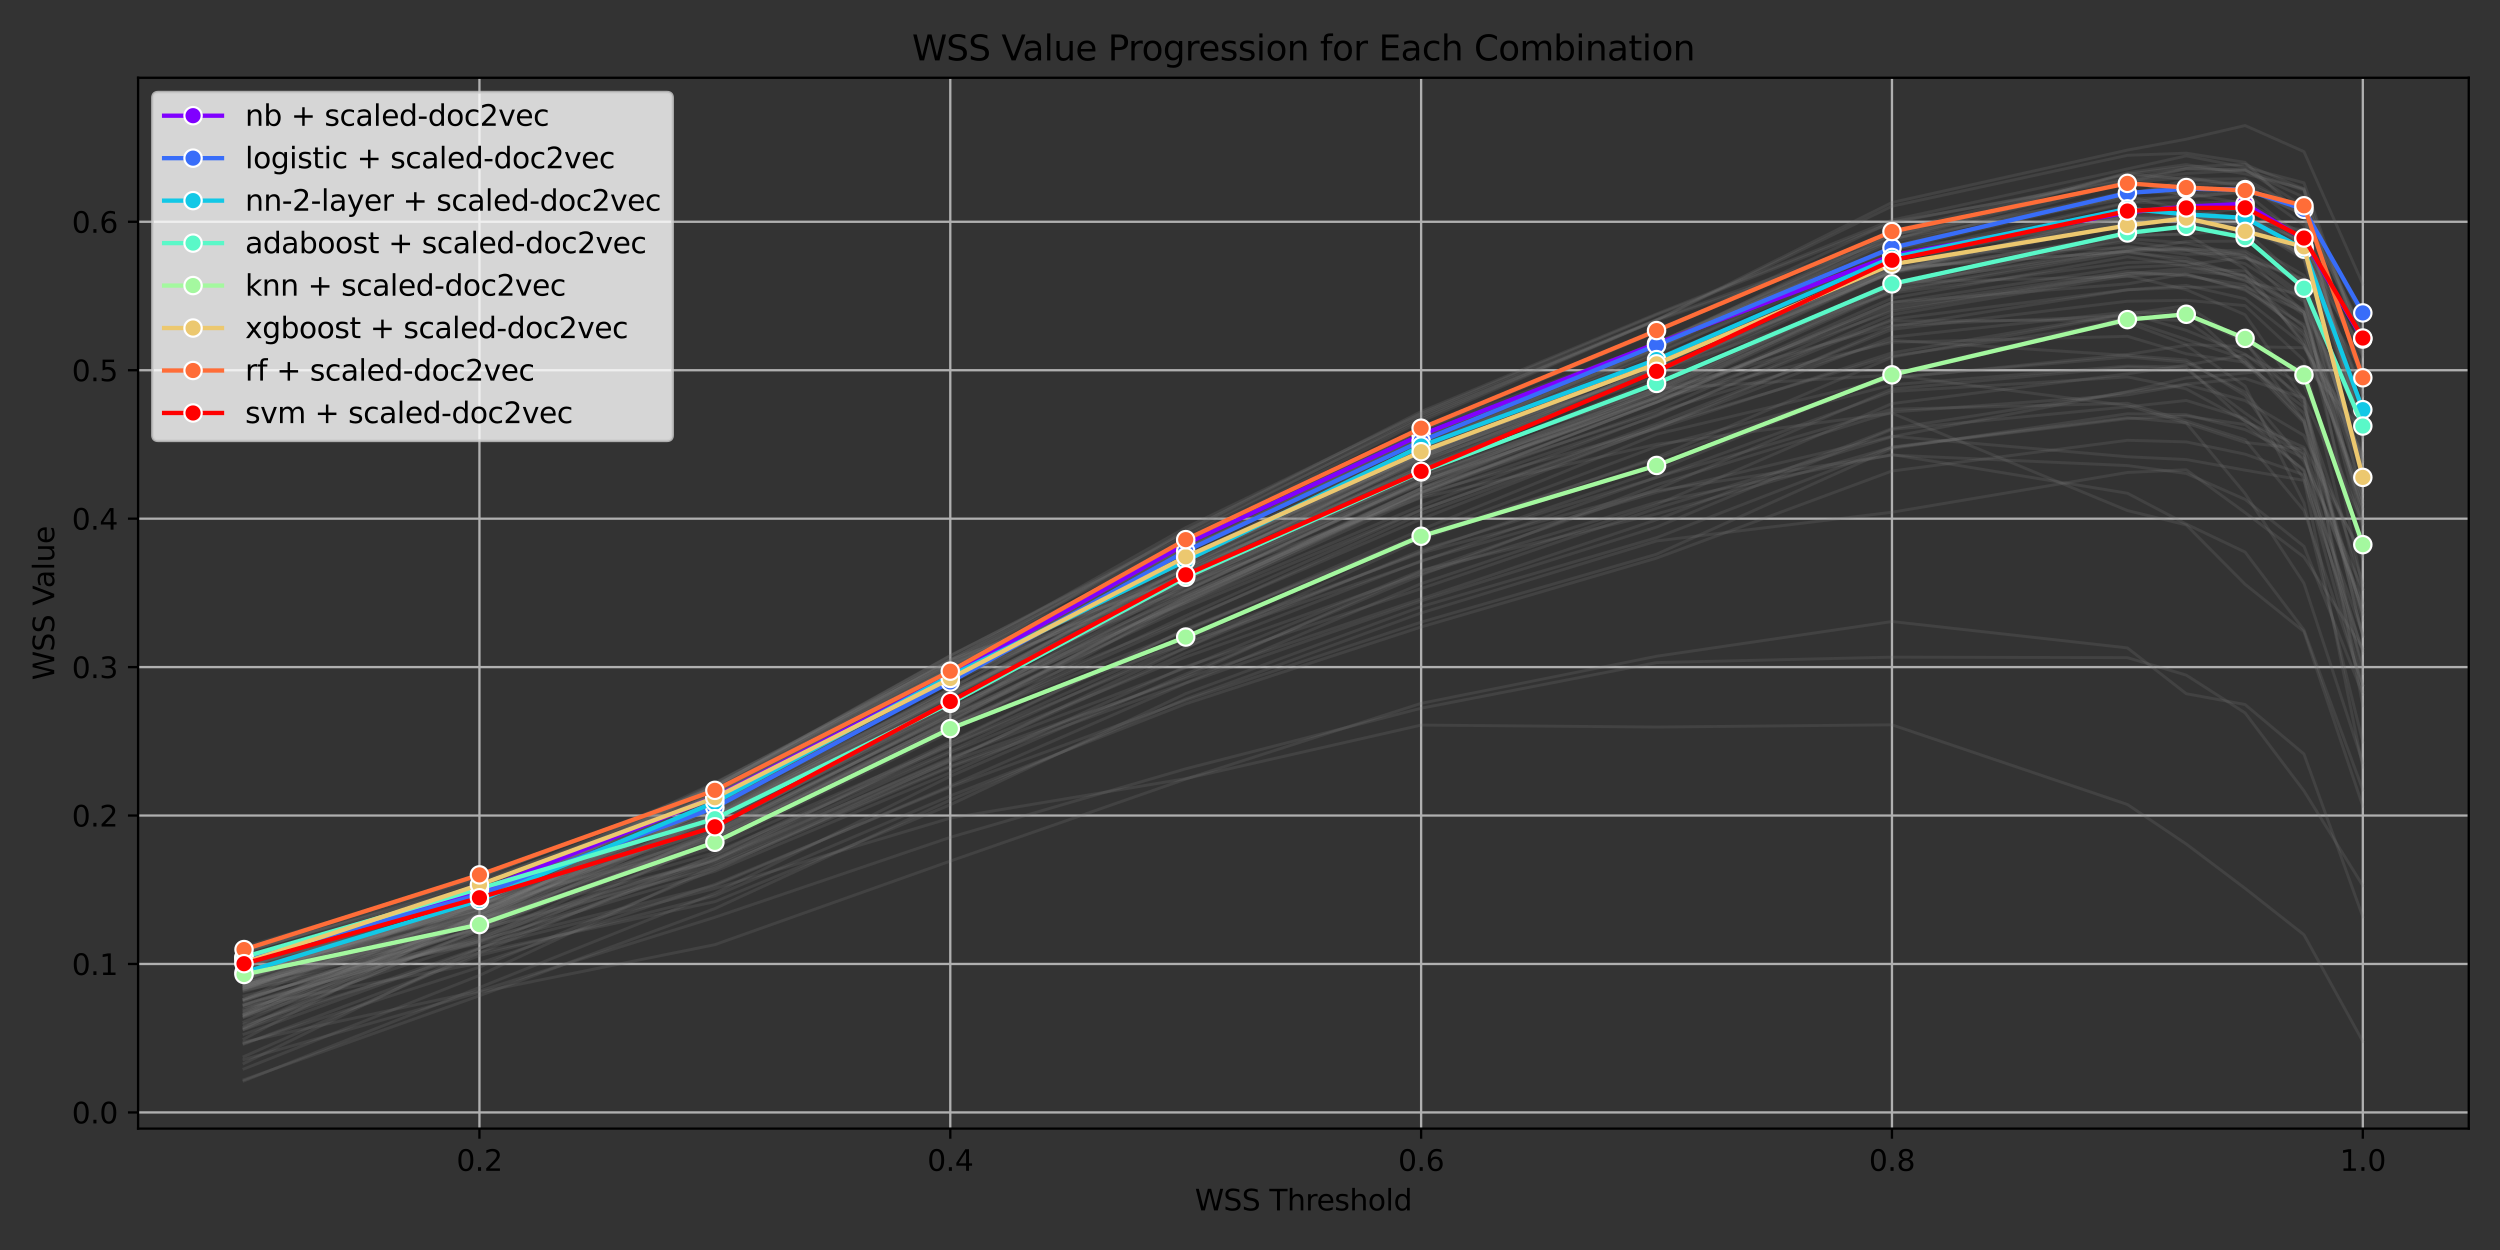 <?xml version="1.0" encoding="utf-8" standalone="no"?>
<!DOCTYPE svg PUBLIC "-//W3C//DTD SVG 1.1//EN"
  "http://www.w3.org/Graphics/SVG/1.1/DTD/svg11.dtd">
<svg xmlns:xlink="http://www.w3.org/1999/xlink" width="864pt" height="432pt" viewBox="0 0 864 432" xmlns="http://www.w3.org/2000/svg" version="1.1">
 <rect x="0" y="0" width="864" height="432" fill="#333333" stroke="none"/>
 <defs>
  <style type="text/css">*{stroke-linejoin: round; stroke-linecap: butt}</style>
 </defs>
 <g id="figure_1">
  <g id="patch_1">
   <path d="M 0 432 
L 864 432 
L 864 0 
L 0 0 
L 0 432 
z
" style="fill: none"/>
  </g>
  <g id="axes_1">
   <g id="patch_2">
    <path d="M 47.72 390.04 
L 853.2 390.04 
L 853.2 26.88 
L 47.72 26.88 
L 47.72 390.04 
z
" style="fill: none"/>
   </g>
   <g id="matplotlib.axis_1">
    <g id="xtick_1">
     <g id="line2d_1">
      <path d="M 165.694 390.04 
L 165.694 26.88 
" clip-path="url(#p0a18141238)" style="fill: none; stroke: #b0b0b0; stroke-width: 0.8; stroke-linecap: square"/>
     </g>
     <g id="line2d_2">
      <defs>
       <path id="m3701751851" d="M 0 0 
L 0 3.5 
" style="stroke: #000000; stroke-width: 0.8"/>
      </defs>
      <g>
       <use xlink:href="#m3701751851" x="165.694" y="390.04" style="stroke: #000000; stroke-width: 0.8"/>
      </g>
     </g>
     <g id="text_1">
      <!-- 0.2 -->
      <g transform="translate(157.743 404.638) scale(0.1 -0.1)">
       <defs>
        <path id="DejaVuSans-30" d="M 2034 4250 
Q 1547 4250 1301 3770 
Q 1056 3291 1056 2328 
Q 1056 1369 1301 889 
Q 1547 409 2034 409 
Q 2525 409 2770 889 
Q 3016 1369 3016 2328 
Q 3016 3291 2770 3770 
Q 2525 4250 2034 4250 
z
M 2034 4750 
Q 2819 4750 3233 4129 
Q 3647 3509 3647 2328 
Q 3647 1150 3233 529 
Q 2819 -91 2034 -91 
Q 1250 -91 836 529 
Q 422 1150 422 2328 
Q 422 3509 836 4129 
Q 1250 4750 2034 4750 
z
" transform="scale(0.016)"/>
        <path id="DejaVuSans-2e" d="M 684 794 
L 1344 794 
L 1344 0 
L 684 0 
L 684 794 
z
" transform="scale(0.016)"/>
        <path id="DejaVuSans-32" d="M 1228 531 
L 3431 531 
L 3431 0 
L 469 0 
L 469 531 
Q 828 903 1448 1529 
Q 2069 2156 2228 2338 
Q 2531 2678 2651 2914 
Q 2772 3150 2772 3378 
Q 2772 3750 2511 3984 
Q 2250 4219 1831 4219 
Q 1534 4219 1204 4116 
Q 875 4013 500 3803 
L 500 4441 
Q 881 4594 1212 4672 
Q 1544 4750 1819 4750 
Q 2544 4750 2975 4387 
Q 3406 4025 3406 3419 
Q 3406 3131 3298 2873 
Q 3191 2616 2906 2266 
Q 2828 2175 2409 1742 
Q 1991 1309 1228 531 
z
" transform="scale(0.016)"/>
       </defs>
       <use xlink:href="#DejaVuSans-30"/>
       <use xlink:href="#DejaVuSans-2e" x="63.623"/>
       <use xlink:href="#DejaVuSans-32" x="95.41"/>
      </g>
     </g>
    </g>
    <g id="xtick_2">
     <g id="line2d_3">
      <path d="M 328.418 390.04 
L 328.418 26.88 
" clip-path="url(#p0a18141238)" style="fill: none; stroke: #b0b0b0; stroke-width: 0.8; stroke-linecap: square"/>
     </g>
     <g id="line2d_4">
      <g>
       <use xlink:href="#m3701751851" x="328.418" y="390.04" style="stroke: #000000; stroke-width: 0.8"/>
      </g>
     </g>
     <g id="text_2">
      <!-- 0.4 -->
      <g transform="translate(320.466 404.638) scale(0.1 -0.1)">
       <defs>
        <path id="DejaVuSans-34" d="M 2419 4116 
L 825 1625 
L 2419 1625 
L 2419 4116 
z
M 2253 4666 
L 3047 4666 
L 3047 1625 
L 3713 1625 
L 3713 1100 
L 3047 1100 
L 3047 0 
L 2419 0 
L 2419 1100 
L 313 1100 
L 313 1709 
L 2253 4666 
z
" transform="scale(0.016)"/>
       </defs>
       <use xlink:href="#DejaVuSans-30"/>
       <use xlink:href="#DejaVuSans-2e" x="63.623"/>
       <use xlink:href="#DejaVuSans-34" x="95.41"/>
      </g>
     </g>
    </g>
    <g id="xtick_3">
     <g id="line2d_5">
      <path d="M 491.141 390.04 
L 491.141 26.88 
" clip-path="url(#p0a18141238)" style="fill: none; stroke: #b0b0b0; stroke-width: 0.8; stroke-linecap: square"/>
     </g>
     <g id="line2d_6">
      <g>
       <use xlink:href="#m3701751851" x="491.141" y="390.04" style="stroke: #000000; stroke-width: 0.8"/>
      </g>
     </g>
     <g id="text_3">
      <!-- 0.6 -->
      <g transform="translate(483.189 404.638) scale(0.1 -0.1)">
       <defs>
        <path id="DejaVuSans-36" d="M 2113 2584 
Q 1688 2584 1439 2293 
Q 1191 2003 1191 1497 
Q 1191 994 1439 701 
Q 1688 409 2113 409 
Q 2538 409 2786 701 
Q 3034 994 3034 1497 
Q 3034 2003 2786 2293 
Q 2538 2584 2113 2584 
z
M 3366 4563 
L 3366 3988 
Q 3128 4100 2886 4159 
Q 2644 4219 2406 4219 
Q 1781 4219 1451 3797 
Q 1122 3375 1075 2522 
Q 1259 2794 1537 2939 
Q 1816 3084 2150 3084 
Q 2853 3084 3261 2657 
Q 3669 2231 3669 1497 
Q 3669 778 3244 343 
Q 2819 -91 2113 -91 
Q 1303 -91 875 529 
Q 447 1150 447 2328 
Q 447 3434 972 4092 
Q 1497 4750 2381 4750 
Q 2619 4750 2861 4703 
Q 3103 4656 3366 4563 
z
" transform="scale(0.016)"/>
       </defs>
       <use xlink:href="#DejaVuSans-30"/>
       <use xlink:href="#DejaVuSans-2e" x="63.623"/>
       <use xlink:href="#DejaVuSans-36" x="95.41"/>
      </g>
     </g>
    </g>
    <g id="xtick_4">
     <g id="line2d_7">
      <path d="M 653.864 390.04 
L 653.864 26.88 
" clip-path="url(#p0a18141238)" style="fill: none; stroke: #b0b0b0; stroke-width: 0.8; stroke-linecap: square"/>
     </g>
     <g id="line2d_8">
      <g>
       <use xlink:href="#m3701751851" x="653.864" y="390.04" style="stroke: #000000; stroke-width: 0.8"/>
      </g>
     </g>
     <g id="text_4">
      <!-- 0.8 -->
      <g transform="translate(645.912 404.638) scale(0.1 -0.1)">
       <defs>
        <path id="DejaVuSans-38" d="M 2034 2216 
Q 1584 2216 1326 1975 
Q 1069 1734 1069 1313 
Q 1069 891 1326 650 
Q 1584 409 2034 409 
Q 2484 409 2743 651 
Q 3003 894 3003 1313 
Q 3003 1734 2745 1975 
Q 2488 2216 2034 2216 
z
M 1403 2484 
Q 997 2584 770 2862 
Q 544 3141 544 3541 
Q 544 4100 942 4425 
Q 1341 4750 2034 4750 
Q 2731 4750 3128 4425 
Q 3525 4100 3525 3541 
Q 3525 3141 3298 2862 
Q 3072 2584 2669 2484 
Q 3125 2378 3379 2068 
Q 3634 1759 3634 1313 
Q 3634 634 3220 271 
Q 2806 -91 2034 -91 
Q 1263 -91 848 271 
Q 434 634 434 1313 
Q 434 1759 690 2068 
Q 947 2378 1403 2484 
z
M 1172 3481 
Q 1172 3119 1398 2916 
Q 1625 2713 2034 2713 
Q 2441 2713 2670 2916 
Q 2900 3119 2900 3481 
Q 2900 3844 2670 4047 
Q 2441 4250 2034 4250 
Q 1625 4250 1398 4047 
Q 1172 3844 1172 3481 
z
" transform="scale(0.016)"/>
       </defs>
       <use xlink:href="#DejaVuSans-30"/>
       <use xlink:href="#DejaVuSans-2e" x="63.623"/>
       <use xlink:href="#DejaVuSans-38" x="95.41"/>
      </g>
     </g>
    </g>
    <g id="xtick_5">
     <g id="line2d_9">
      <path d="M 816.587 390.04 
L 816.587 26.88 
" clip-path="url(#p0a18141238)" style="fill: none; stroke: #b0b0b0; stroke-width: 0.8; stroke-linecap: square"/>
     </g>
     <g id="line2d_10">
      <g>
       <use xlink:href="#m3701751851" x="816.587" y="390.04" style="stroke: #000000; stroke-width: 0.8"/>
      </g>
     </g>
     <g id="text_5">
      <!-- 1.0 -->
      <g transform="translate(808.636 404.638) scale(0.1 -0.1)">
       <defs>
        <path id="DejaVuSans-31" d="M 794 531 
L 1825 531 
L 1825 4091 
L 703 3866 
L 703 4441 
L 1819 4666 
L 2450 4666 
L 2450 531 
L 3481 531 
L 3481 0 
L 794 0 
L 794 531 
z
" transform="scale(0.016)"/>
       </defs>
       <use xlink:href="#DejaVuSans-31"/>
       <use xlink:href="#DejaVuSans-2e" x="63.623"/>
       <use xlink:href="#DejaVuSans-30" x="95.41"/>
      </g>
     </g>
    </g>
    <g id="text_6">
     <!-- WSS Threshold -->
     <g transform="translate(412.94 418.317) scale(0.1 -0.1)">
      <defs>
       <path id="DejaVuSans-57" d="M 213 4666 
L 850 4666 
L 1831 722 
L 2809 4666 
L 3519 4666 
L 4500 722 
L 5478 4666 
L 6119 4666 
L 4947 0 
L 4153 0 
L 3169 4050 
L 2175 0 
L 1381 0 
L 213 4666 
z
" transform="scale(0.016)"/>
       <path id="DejaVuSans-53" d="M 3425 4513 
L 3425 3897 
Q 3066 4069 2747 4153 
Q 2428 4238 2131 4238 
Q 1616 4238 1336 4038 
Q 1056 3838 1056 3469 
Q 1056 3159 1242 3001 
Q 1428 2844 1947 2747 
L 2328 2669 
Q 3034 2534 3370 2195 
Q 3706 1856 3706 1288 
Q 3706 609 3251 259 
Q 2797 -91 1919 -91 
Q 1588 -91 1214 -16 
Q 841 59 441 206 
L 441 856 
Q 825 641 1194 531 
Q 1563 422 1919 422 
Q 2459 422 2753 634 
Q 3047 847 3047 1241 
Q 3047 1584 2836 1778 
Q 2625 1972 2144 2069 
L 1759 2144 
Q 1053 2284 737 2584 
Q 422 2884 422 3419 
Q 422 4038 858 4394 
Q 1294 4750 2059 4750 
Q 2388 4750 2728 4690 
Q 3069 4631 3425 4513 
z
" transform="scale(0.016)"/>
       <path id="DejaVuSans-20" transform="scale(0.016)"/>
       <path id="DejaVuSans-54" d="M -19 4666 
L 3928 4666 
L 3928 4134 
L 2272 4134 
L 2272 0 
L 1638 0 
L 1638 4134 
L -19 4134 
L -19 4666 
z
" transform="scale(0.016)"/>
       <path id="DejaVuSans-68" d="M 3513 2113 
L 3513 0 
L 2938 0 
L 2938 2094 
Q 2938 2591 2744 2837 
Q 2550 3084 2163 3084 
Q 1697 3084 1428 2787 
Q 1159 2491 1159 1978 
L 1159 0 
L 581 0 
L 581 4863 
L 1159 4863 
L 1159 2956 
Q 1366 3272 1645 3428 
Q 1925 3584 2291 3584 
Q 2894 3584 3203 3211 
Q 3513 2838 3513 2113 
z
" transform="scale(0.016)"/>
       <path id="DejaVuSans-72" d="M 2631 2963 
Q 2534 3019 2420 3045 
Q 2306 3072 2169 3072 
Q 1681 3072 1420 2755 
Q 1159 2438 1159 1844 
L 1159 0 
L 581 0 
L 581 3500 
L 1159 3500 
L 1159 2956 
Q 1341 3275 1631 3429 
Q 1922 3584 2338 3584 
Q 2397 3584 2469 3576 
Q 2541 3569 2628 3553 
L 2631 2963 
z
" transform="scale(0.016)"/>
       <path id="DejaVuSans-65" d="M 3597 1894 
L 3597 1613 
L 953 1613 
Q 991 1019 1311 708 
Q 1631 397 2203 397 
Q 2534 397 2845 478 
Q 3156 559 3463 722 
L 3463 178 
Q 3153 47 2828 -22 
Q 2503 -91 2169 -91 
Q 1331 -91 842 396 
Q 353 884 353 1716 
Q 353 2575 817 3079 
Q 1281 3584 2069 3584 
Q 2775 3584 3186 3129 
Q 3597 2675 3597 1894 
z
M 3022 2063 
Q 3016 2534 2758 2815 
Q 2500 3097 2075 3097 
Q 1594 3097 1305 2825 
Q 1016 2553 972 2059 
L 3022 2063 
z
" transform="scale(0.016)"/>
       <path id="DejaVuSans-73" d="M 2834 3397 
L 2834 2853 
Q 2591 2978 2328 3040 
Q 2066 3103 1784 3103 
Q 1356 3103 1142 2972 
Q 928 2841 928 2578 
Q 928 2378 1081 2264 
Q 1234 2150 1697 2047 
L 1894 2003 
Q 2506 1872 2764 1633 
Q 3022 1394 3022 966 
Q 3022 478 2636 193 
Q 2250 -91 1575 -91 
Q 1294 -91 989 -36 
Q 684 19 347 128 
L 347 722 
Q 666 556 975 473 
Q 1284 391 1588 391 
Q 1994 391 2212 530 
Q 2431 669 2431 922 
Q 2431 1156 2273 1281 
Q 2116 1406 1581 1522 
L 1381 1569 
Q 847 1681 609 1914 
Q 372 2147 372 2553 
Q 372 3047 722 3315 
Q 1072 3584 1716 3584 
Q 2034 3584 2315 3537 
Q 2597 3491 2834 3397 
z
" transform="scale(0.016)"/>
       <path id="DejaVuSans-6f" d="M 1959 3097 
Q 1497 3097 1228 2736 
Q 959 2375 959 1747 
Q 959 1119 1226 758 
Q 1494 397 1959 397 
Q 2419 397 2687 759 
Q 2956 1122 2956 1747 
Q 2956 2369 2687 2733 
Q 2419 3097 1959 3097 
z
M 1959 3584 
Q 2709 3584 3137 3096 
Q 3566 2609 3566 1747 
Q 3566 888 3137 398 
Q 2709 -91 1959 -91 
Q 1206 -91 779 398 
Q 353 888 353 1747 
Q 353 2609 779 3096 
Q 1206 3584 1959 3584 
z
" transform="scale(0.016)"/>
       <path id="DejaVuSans-6c" d="M 603 4863 
L 1178 4863 
L 1178 0 
L 603 0 
L 603 4863 
z
" transform="scale(0.016)"/>
       <path id="DejaVuSans-64" d="M 2906 2969 
L 2906 4863 
L 3481 4863 
L 3481 0 
L 2906 0 
L 2906 525 
Q 2725 213 2448 61 
Q 2172 -91 1784 -91 
Q 1150 -91 751 415 
Q 353 922 353 1747 
Q 353 2572 751 3078 
Q 1150 3584 1784 3584 
Q 2172 3584 2448 3432 
Q 2725 3281 2906 2969 
z
M 947 1747 
Q 947 1113 1208 752 
Q 1469 391 1925 391 
Q 2381 391 2643 752 
Q 2906 1113 2906 1747 
Q 2906 2381 2643 2742 
Q 2381 3103 1925 3103 
Q 1469 3103 1208 2742 
Q 947 2381 947 1747 
z
" transform="scale(0.016)"/>
      </defs>
      <use xlink:href="#DejaVuSans-57"/>
      <use xlink:href="#DejaVuSans-53" x="98.877"/>
      <use xlink:href="#DejaVuSans-53" x="162.354"/>
      <use xlink:href="#DejaVuSans-20" x="225.83"/>
      <use xlink:href="#DejaVuSans-54" x="257.617"/>
      <use xlink:href="#DejaVuSans-68" x="318.701"/>
      <use xlink:href="#DejaVuSans-72" x="382.08"/>
      <use xlink:href="#DejaVuSans-65" x="420.943"/>
      <use xlink:href="#DejaVuSans-73" x="482.467"/>
      <use xlink:href="#DejaVuSans-68" x="534.566"/>
      <use xlink:href="#DejaVuSans-6f" x="597.945"/>
      <use xlink:href="#DejaVuSans-6c" x="659.127"/>
      <use xlink:href="#DejaVuSans-64" x="686.91"/>
     </g>
    </g>
   </g>
   <g id="matplotlib.axis_2">
    <g id="ytick_1">
     <g id="line2d_11">
      <path d="M 47.72 384.451 
L 853.2 384.451 
" clip-path="url(#p0a18141238)" style="fill: none; stroke: #b0b0b0; stroke-width: 0.8; stroke-linecap: square"/>
     </g>
     <g id="line2d_12">
      <defs>
       <path id="m5009889b53" d="M 0 0 
L -3.5 0 
" style="stroke: #000000; stroke-width: 0.8"/>
      </defs>
      <g>
       <use xlink:href="#m5009889b53" x="47.72" y="384.451" style="stroke: #000000; stroke-width: 0.8"/>
      </g>
     </g>
     <g id="text_7">
      <!-- 0.0 -->
      <g transform="translate(24.817 388.25) scale(0.1 -0.1)">
       <use xlink:href="#DejaVuSans-30"/>
       <use xlink:href="#DejaVuSans-2e" x="63.623"/>
       <use xlink:href="#DejaVuSans-30" x="95.41"/>
      </g>
     </g>
    </g>
    <g id="ytick_2">
     <g id="line2d_13">
      <path d="M 47.72 333.151 
L 853.2 333.151 
" clip-path="url(#p0a18141238)" style="fill: none; stroke: #b0b0b0; stroke-width: 0.8; stroke-linecap: square"/>
     </g>
     <g id="line2d_14">
      <g>
       <use xlink:href="#m5009889b53" x="47.72" y="333.151" style="stroke: #000000; stroke-width: 0.8"/>
      </g>
     </g>
     <g id="text_8">
      <!-- 0.1 -->
      <g transform="translate(24.817 336.95) scale(0.1 -0.1)">
       <use xlink:href="#DejaVuSans-30"/>
       <use xlink:href="#DejaVuSans-2e" x="63.623"/>
       <use xlink:href="#DejaVuSans-31" x="95.41"/>
      </g>
     </g>
    </g>
    <g id="ytick_3">
     <g id="line2d_15">
      <path d="M 47.72 281.851 
L 853.2 281.851 
" clip-path="url(#p0a18141238)" style="fill: none; stroke: #b0b0b0; stroke-width: 0.8; stroke-linecap: square"/>
     </g>
     <g id="line2d_16">
      <g>
       <use xlink:href="#m5009889b53" x="47.72" y="281.851" style="stroke: #000000; stroke-width: 0.8"/>
      </g>
     </g>
     <g id="text_9">
      <!-- 0.2 -->
      <g transform="translate(24.817 285.65) scale(0.1 -0.1)">
       <use xlink:href="#DejaVuSans-30"/>
       <use xlink:href="#DejaVuSans-2e" x="63.623"/>
       <use xlink:href="#DejaVuSans-32" x="95.41"/>
      </g>
     </g>
    </g>
    <g id="ytick_4">
     <g id="line2d_17">
      <path d="M 47.72 230.55 
L 853.2 230.55 
" clip-path="url(#p0a18141238)" style="fill: none; stroke: #b0b0b0; stroke-width: 0.8; stroke-linecap: square"/>
     </g>
     <g id="line2d_18">
      <g>
       <use xlink:href="#m5009889b53" x="47.72" y="230.55" style="stroke: #000000; stroke-width: 0.8"/>
      </g>
     </g>
     <g id="text_10">
      <!-- 0.3 -->
      <g transform="translate(24.817 234.35) scale(0.1 -0.1)">
       <defs>
        <path id="DejaVuSans-33" d="M 2597 2516 
Q 3050 2419 3304 2112 
Q 3559 1806 3559 1356 
Q 3559 666 3084 287 
Q 2609 -91 1734 -91 
Q 1441 -91 1130 -33 
Q 819 25 488 141 
L 488 750 
Q 750 597 1062 519 
Q 1375 441 1716 441 
Q 2309 441 2620 675 
Q 2931 909 2931 1356 
Q 2931 1769 2642 2001 
Q 2353 2234 1838 2234 
L 1294 2234 
L 1294 2753 
L 1863 2753 
Q 2328 2753 2575 2939 
Q 2822 3125 2822 3475 
Q 2822 3834 2567 4026 
Q 2313 4219 1838 4219 
Q 1578 4219 1281 4162 
Q 984 4106 628 3988 
L 628 4550 
Q 988 4650 1302 4700 
Q 1616 4750 1894 4750 
Q 2613 4750 3031 4423 
Q 3450 4097 3450 3541 
Q 3450 3153 3228 2886 
Q 3006 2619 2597 2516 
z
" transform="scale(0.016)"/>
       </defs>
       <use xlink:href="#DejaVuSans-30"/>
       <use xlink:href="#DejaVuSans-2e" x="63.623"/>
       <use xlink:href="#DejaVuSans-33" x="95.41"/>
      </g>
     </g>
    </g>
    <g id="ytick_5">
     <g id="line2d_19">
      <path d="M 47.72 179.25 
L 853.2 179.25 
" clip-path="url(#p0a18141238)" style="fill: none; stroke: #b0b0b0; stroke-width: 0.8; stroke-linecap: square"/>
     </g>
     <g id="line2d_20">
      <g>
       <use xlink:href="#m5009889b53" x="47.72" y="179.25" style="stroke: #000000; stroke-width: 0.8"/>
      </g>
     </g>
     <g id="text_11">
      <!-- 0.4 -->
      <g transform="translate(24.817 183.05) scale(0.1 -0.1)">
       <use xlink:href="#DejaVuSans-30"/>
       <use xlink:href="#DejaVuSans-2e" x="63.623"/>
       <use xlink:href="#DejaVuSans-34" x="95.41"/>
      </g>
     </g>
    </g>
    <g id="ytick_6">
     <g id="line2d_21">
      <path d="M 47.72 127.95 
L 853.2 127.95 
" clip-path="url(#p0a18141238)" style="fill: none; stroke: #b0b0b0; stroke-width: 0.8; stroke-linecap: square"/>
     </g>
     <g id="line2d_22">
      <g>
       <use xlink:href="#m5009889b53" x="47.72" y="127.95" style="stroke: #000000; stroke-width: 0.8"/>
      </g>
     </g>
     <g id="text_12">
      <!-- 0.5 -->
      <g transform="translate(24.817 131.749) scale(0.1 -0.1)">
       <defs>
        <path id="DejaVuSans-35" d="M 691 4666 
L 3169 4666 
L 3169 4134 
L 1269 4134 
L 1269 2991 
Q 1406 3038 1543 3061 
Q 1681 3084 1819 3084 
Q 2600 3084 3056 2656 
Q 3513 2228 3513 1497 
Q 3513 744 3044 326 
Q 2575 -91 1722 -91 
Q 1428 -91 1123 -41 
Q 819 9 494 109 
L 494 744 
Q 775 591 1075 516 
Q 1375 441 1709 441 
Q 2250 441 2565 725 
Q 2881 1009 2881 1497 
Q 2881 1984 2565 2268 
Q 2250 2553 1709 2553 
Q 1456 2553 1204 2497 
Q 953 2441 691 2322 
L 691 4666 
z
" transform="scale(0.016)"/>
       </defs>
       <use xlink:href="#DejaVuSans-30"/>
       <use xlink:href="#DejaVuSans-2e" x="63.623"/>
       <use xlink:href="#DejaVuSans-35" x="95.41"/>
      </g>
     </g>
    </g>
    <g id="ytick_7">
     <g id="line2d_23">
      <path d="M 47.72 76.65 
L 853.2 76.65 
" clip-path="url(#p0a18141238)" style="fill: none; stroke: #b0b0b0; stroke-width: 0.8; stroke-linecap: square"/>
     </g>
     <g id="line2d_24">
      <g>
       <use xlink:href="#m5009889b53" x="47.72" y="76.65" style="stroke: #000000; stroke-width: 0.8"/>
      </g>
     </g>
     <g id="text_13">
      <!-- 0.6 -->
      <g transform="translate(24.817 80.449) scale(0.1 -0.1)">
       <use xlink:href="#DejaVuSans-30"/>
       <use xlink:href="#DejaVuSans-2e" x="63.623"/>
       <use xlink:href="#DejaVuSans-36" x="95.41"/>
      </g>
     </g>
    </g>
    <g id="text_14">
     <!-- WSS Value -->
     <g transform="translate(18.737 235.072) rotate(-90) scale(0.1 -0.1)">
      <defs>
       <path id="DejaVuSans-56" d="M 1831 0 
L 50 4666 
L 709 4666 
L 2188 738 
L 3669 4666 
L 4325 4666 
L 2547 0 
L 1831 0 
z
" transform="scale(0.016)"/>
       <path id="DejaVuSans-61" d="M 2194 1759 
Q 1497 1759 1228 1600 
Q 959 1441 959 1056 
Q 959 750 1161 570 
Q 1363 391 1709 391 
Q 2188 391 2477 730 
Q 2766 1069 2766 1631 
L 2766 1759 
L 2194 1759 
z
M 3341 1997 
L 3341 0 
L 2766 0 
L 2766 531 
Q 2569 213 2275 61 
Q 1981 -91 1556 -91 
Q 1019 -91 701 211 
Q 384 513 384 1019 
Q 384 1609 779 1909 
Q 1175 2209 1959 2209 
L 2766 2209 
L 2766 2266 
Q 2766 2663 2505 2880 
Q 2244 3097 1772 3097 
Q 1472 3097 1187 3025 
Q 903 2953 641 2809 
L 641 3341 
Q 956 3463 1253 3523 
Q 1550 3584 1831 3584 
Q 2591 3584 2966 3190 
Q 3341 2797 3341 1997 
z
" transform="scale(0.016)"/>
       <path id="DejaVuSans-75" d="M 544 1381 
L 544 3500 
L 1119 3500 
L 1119 1403 
Q 1119 906 1312 657 
Q 1506 409 1894 409 
Q 2359 409 2629 706 
Q 2900 1003 2900 1516 
L 2900 3500 
L 3475 3500 
L 3475 0 
L 2900 0 
L 2900 538 
Q 2691 219 2414 64 
Q 2138 -91 1772 -91 
Q 1169 -91 856 284 
Q 544 659 544 1381 
z
M 1991 3584 
L 1991 3584 
z
" transform="scale(0.016)"/>
      </defs>
      <use xlink:href="#DejaVuSans-57"/>
      <use xlink:href="#DejaVuSans-53" x="98.877"/>
      <use xlink:href="#DejaVuSans-53" x="162.354"/>
      <use xlink:href="#DejaVuSans-20" x="225.83"/>
      <use xlink:href="#DejaVuSans-56" x="257.617"/>
      <use xlink:href="#DejaVuSans-61" x="318.275"/>
      <use xlink:href="#DejaVuSans-6c" x="379.555"/>
      <use xlink:href="#DejaVuSans-75" x="407.338"/>
      <use xlink:href="#DejaVuSans-65" x="470.717"/>
     </g>
    </g>
   </g>
   <g id="line2d_25">
    <path d="M 84.333 360.543 
L 165.694 334.235 
L 247.056 300.475 
L 328.418 262.873 
L 409.779 223.836 
L 491.141 186.322 
L 572.502 158.025 
L 653.864 123.443 
L 735.226 108.491 
L 755.566 105.616 
L 775.906 118.509 
L 796.247 139.4 
L 816.587 219.73 
" clip-path="url(#p0a18141238)" style="fill: none; stroke: #808080; stroke-opacity: 0.2; stroke-linecap: square"/>
   </g>
   <g id="line2d_26">
    <path d="M 84.333 329.225 
L 165.694 304.153 
L 247.056 276.622 
L 328.418 232.422 
L 409.779 189.669 
L 491.141 151.207 
L 572.502 119.25 
L 653.864 83.684 
L 735.226 66.286 
L 755.566 66.851 
L 775.906 70.363 
L 796.247 84.638 
L 816.587 143.602 
" clip-path="url(#p0a18141238)" style="fill: none; stroke: #808080; stroke-opacity: 0.2; stroke-linecap: square"/>
   </g>
   <g id="line2d_27">
    <path d="M 84.333 344.197 
L 165.694 325.459 
L 247.056 298.606 
L 328.418 263.202 
L 409.779 234.373 
L 491.141 206.941 
L 572.502 179.613 
L 653.864 148.073 
L 735.226 135.513 
L 755.566 132.733 
L 775.906 130.82 
L 796.247 137.592 
L 816.587 181.132 
" clip-path="url(#p0a18141238)" style="fill: none; stroke: #808080; stroke-opacity: 0.2; stroke-linecap: square"/>
   </g>
   <g id="line2d_28">
    <path d="M 84.333 345.403 
L 165.694 308.747 
L 247.056 274.643 
L 328.418 231.439 
L 409.779 196.925 
L 491.141 161.391 
L 572.502 134.354 
L 653.864 129.629 
L 735.226 140.185 
L 755.566 146.196 
L 775.906 170.566 
L 796.247 201.581 
L 816.587 263.582 
" clip-path="url(#p0a18141238)" style="fill: none; stroke: #808080; stroke-opacity: 0.2; stroke-linecap: square"/>
   </g>
   <g id="line2d_29">
    <path d="M 84.333 340.736 
L 165.694 309.549 
L 247.056 280.79 
L 328.418 240.278 
L 409.779 202.839 
L 491.141 167.333 
L 572.502 137.76 
L 653.864 105.747 
L 735.226 93.825 
L 755.566 95.381 
L 775.906 98.453 
L 796.247 115.901 
L 816.587 175.602 
" clip-path="url(#p0a18141238)" style="fill: none; stroke: #808080; stroke-opacity: 0.2; stroke-linecap: square"/>
   </g>
   <g id="line2d_30">
    <path d="M 84.333 340.694 
L 165.694 319.54 
L 247.056 285.503 
L 328.418 245.392 
L 409.779 206.977 
L 491.141 168.733 
L 572.502 137.16 
L 653.864 100.705 
L 735.226 87.309 
L 755.566 89.193 
L 775.906 95.691 
L 796.247 106.959 
L 816.587 146.136 
" clip-path="url(#p0a18141238)" style="fill: none; stroke: #808080; stroke-opacity: 0.2; stroke-linecap: square"/>
   </g>
   <g id="line2d_31">
    <path d="M 84.333 331.079 
L 165.694 306.402 
L 247.056 274.34 
L 328.418 232.01 
L 409.779 194.158 
L 491.141 153.528 
L 572.502 119.356 
L 653.864 79.806 
L 735.226 60 
L 755.566 61.99 
L 775.906 61.769 
L 796.247 73.071 
L 816.587 151.149 
" clip-path="url(#p0a18141238)" style="fill: none; stroke: #808080; stroke-opacity: 0.2; stroke-linecap: square"/>
   </g>
   <g id="line2d_32">
    <path d="M 84.333 355.788 
L 165.694 327.548 
L 247.056 307.047 
L 328.418 282.729 
L 409.779 269.099 
L 491.141 250.588 
L 572.502 251.27 
L 653.864 250.498 
L 735.226 278.028 
L 755.566 291.696 
L 775.906 307.03 
L 796.247 323.051 
L 816.587 359.903 
" clip-path="url(#p0a18141238)" style="fill: none; stroke: #808080; stroke-opacity: 0.2; stroke-linecap: square"/>
   </g>
   <g id="line2d_33">
    <path d="M 84.333 351.333 
L 165.694 316.905 
L 247.056 282.992 
L 328.418 242.139 
L 409.779 201.77 
L 491.141 172.033 
L 572.502 153.518 
L 653.864 142.796 
L 735.226 176.441 
L 755.566 181.419 
L 775.906 201.93 
L 796.247 218.276 
L 816.587 278.611 
" clip-path="url(#p0a18141238)" style="fill: none; stroke: #808080; stroke-opacity: 0.2; stroke-linecap: square"/>
   </g>
   <g id="line2d_34">
    <path d="M 84.333 355.668 
L 165.694 320.984 
L 247.056 289.592 
L 328.418 249.037 
L 409.779 208.87 
L 491.141 174.734 
L 572.502 143.437 
L 653.864 110.314 
L 735.226 100.145 
L 755.566 98.63 
L 775.906 103.246 
L 796.247 119.355 
L 816.587 156.834 
" clip-path="url(#p0a18141238)" style="fill: none; stroke: #808080; stroke-opacity: 0.2; stroke-linecap: square"/>
   </g>
   <g id="line2d_35">
    <path d="M 84.333 339.754 
L 165.694 319.035 
L 247.056 290.837 
L 328.418 248.823 
L 409.779 206.42 
L 491.141 170.212 
L 572.502 141.672 
L 653.864 106.711 
L 735.226 94.581 
L 755.566 92.778 
L 775.906 93.653 
L 796.247 107.911 
L 816.587 175.979 
" clip-path="url(#p0a18141238)" style="fill: none; stroke: #808080; stroke-opacity: 0.2; stroke-linecap: square"/>
   </g>
   <g id="line2d_36">
    <path d="M 84.333 350.971 
L 165.694 323.146 
L 247.056 296.041 
L 328.418 257.669 
L 409.779 223.829 
L 491.141 190.128 
L 572.502 165.012 
L 653.864 135.315 
L 735.226 130.262 
L 755.566 134.402 
L 775.906 145.466 
L 796.247 157.261 
L 816.587 225.771 
" clip-path="url(#p0a18141238)" style="fill: none; stroke: #808080; stroke-opacity: 0.2; stroke-linecap: square"/>
   </g>
   <g id="line2d_37">
    <path d="M 84.333 335.711 
L 165.694 317.429 
L 247.056 289.278 
L 328.418 250.312 
L 409.779 222.413 
L 491.141 190.739 
L 572.502 162.652 
L 653.864 129.258 
L 735.226 109.851 
L 755.566 110.878 
L 775.906 124.945 
L 796.247 142.854 
L 816.587 211.937 
" clip-path="url(#p0a18141238)" style="fill: none; stroke: #808080; stroke-opacity: 0.2; stroke-linecap: square"/>
   </g>
   <g id="line2d_38">
    <path d="M 84.333 335.544 
L 165.694 312.96 
L 247.056 271.727 
L 328.418 226.536 
L 409.779 185.411 
L 491.141 144.073 
L 572.502 110.754 
L 653.864 82.873 
L 735.226 59.666 
L 755.566 56.866 
L 775.906 60.099 
L 796.247 65.286 
L 816.587 158.333 
" clip-path="url(#p0a18141238)" style="fill: none; stroke: #808080; stroke-opacity: 0.2; stroke-linecap: square"/>
   </g>
   <g id="line2d_39">
    <path d="M 84.333 340.482 
L 165.694 316.017 
L 247.056 275.778 
L 328.418 231.881 
L 409.779 193.302 
L 491.141 157.172 
L 572.502 125.845 
L 653.864 87.891 
L 735.226 69.87 
L 755.566 70.236 
L 775.906 69.634 
L 796.247 81.064 
L 816.587 122.558 
" clip-path="url(#p0a18141238)" style="fill: none; stroke: #808080; stroke-opacity: 0.2; stroke-linecap: square"/>
   </g>
   <g id="line2d_40">
    <path d="M 84.333 353.947 
L 165.694 329.288 
L 247.056 295.336 
L 328.418 256.291 
L 409.779 217.59 
L 491.141 185.208 
L 572.502 158.551 
L 653.864 130.392 
L 735.226 123.382 
L 755.566 125.19 
L 775.906 135.528 
L 796.247 159.489 
L 816.587 203.581 
" clip-path="url(#p0a18141238)" style="fill: none; stroke: #808080; stroke-opacity: 0.2; stroke-linecap: square"/>
   </g>
   <g id="line2d_41">
    <path d="M 84.333 335.744 
L 165.694 311.186 
L 247.056 271.497 
L 328.418 228.504 
L 409.779 189.282 
L 491.141 151.358 
L 572.502 118.617 
L 653.864 81.331 
L 735.226 60.2 
L 755.566 57.674 
L 775.906 56.772 
L 796.247 65.312 
L 816.587 120.309 
" clip-path="url(#p0a18141238)" style="fill: none; stroke: #808080; stroke-opacity: 0.2; stroke-linecap: square"/>
   </g>
   <g id="line2d_42">
    <path d="M 84.333 333.729 
L 165.694 312.242 
L 247.056 285.741 
L 328.418 245.19 
L 409.779 202.33 
L 491.141 165.169 
L 572.502 134.374 
L 653.864 98.93 
L 735.226 85.041 
L 755.566 87.877 
L 775.906 87.423 
L 796.247 102.169 
L 816.587 159.536 
" clip-path="url(#p0a18141238)" style="fill: none; stroke: #808080; stroke-opacity: 0.2; stroke-linecap: square"/>
   </g>
   <g id="line2d_43">
    <path d="M 84.333 336.71 
L 165.694 312.878 
L 247.056 272.3 
L 328.418 229.741 
L 409.779 199.227 
L 491.141 160.542 
L 572.502 126.582 
L 653.864 89.127 
L 735.226 70.139 
L 755.566 67.179 
L 775.906 65.228 
L 796.247 74.235 
L 816.587 115.179 
" clip-path="url(#p0a18141238)" style="fill: none; stroke: #808080; stroke-opacity: 0.2; stroke-linecap: square"/>
   </g>
   <g id="line2d_44">
    <path d="M 84.333 342.654 
L 165.694 319.047 
L 247.056 281.848 
L 328.418 240.776 
L 409.779 195.789 
L 491.141 156.711 
L 572.502 124.373 
L 653.864 93.615 
L 735.226 83.446 
L 755.566 86.148 
L 775.906 86.754 
L 796.247 98.416 
L 816.587 162.952 
" clip-path="url(#p0a18141238)" style="fill: none; stroke: #808080; stroke-opacity: 0.2; stroke-linecap: square"/>
   </g>
   <g id="line2d_45">
    <path d="M 84.333 336.406 
L 165.694 314.192 
L 247.056 282.271 
L 328.418 242.649 
L 409.779 205.419 
L 491.141 170.051 
L 572.502 139.073 
L 653.864 104.495 
L 735.226 98.096 
L 755.566 94.634 
L 775.906 100.316 
L 796.247 112.191 
L 816.587 192.298 
" clip-path="url(#p0a18141238)" style="fill: none; stroke: #808080; stroke-opacity: 0.2; stroke-linecap: square"/>
   </g>
   <g id="line2d_46">
    <path d="M 84.333 348.792 
L 165.694 317.991 
L 247.056 292.68 
L 328.418 257.503 
L 409.779 221.004 
L 491.141 191.101 
L 572.502 169.55 
L 653.864 157.292 
L 735.226 160.905 
L 755.566 163.633 
L 775.906 172.59 
L 796.247 188.804 
L 816.587 239.966 
" clip-path="url(#p0a18141238)" style="fill: none; stroke: #808080; stroke-opacity: 0.2; stroke-linecap: square"/>
   </g>
   <g id="line2d_47">
    <path d="M 84.333 338.507 
L 165.694 310.416 
L 247.056 274.912 
L 328.418 234.551 
L 409.779 193.449 
L 491.141 153.858 
L 572.502 120.235 
L 653.864 81.116 
L 735.226 67.846 
L 755.566 72.748 
L 775.906 75.435 
L 796.247 82.998 
L 816.587 136.706 
" clip-path="url(#p0a18141238)" style="fill: none; stroke: #808080; stroke-opacity: 0.2; stroke-linecap: square"/>
   </g>
   <g id="line2d_48">
    <path d="M 84.333 334.359 
L 165.694 312.535 
L 247.056 291.971 
L 328.418 252.944 
L 409.779 207.361 
L 491.141 168.822 
L 572.502 135.254 
L 653.864 100.009 
L 735.226 81.285 
L 755.566 80.841 
L 775.906 79.473 
L 796.247 87.776 
L 816.587 123.239 
" clip-path="url(#p0a18141238)" style="fill: none; stroke: #808080; stroke-opacity: 0.2; stroke-linecap: square"/>
   </g>
   <g id="line2d_49">
    <path d="M 84.333 353.158 
L 165.694 317.237 
L 247.056 297.685 
L 328.418 261.906 
L 409.779 230.772 
L 491.141 197.11 
L 572.502 177.625 
L 653.864 154.566 
L 735.226 144.688 
L 755.566 143.779 
L 775.906 146.729 
L 796.247 162.359 
L 816.587 229.825 
" clip-path="url(#p0a18141238)" style="fill: none; stroke: #808080; stroke-opacity: 0.2; stroke-linecap: square"/>
   </g>
   <g id="line2d_50">
    <path d="M 84.333 355.187 
L 165.694 317.503 
L 247.056 284.521 
L 328.418 244.318 
L 409.779 208.241 
L 491.141 171.638 
L 572.502 143.765 
L 653.864 108.747 
L 735.226 95.244 
L 755.566 100.103 
L 775.906 108.773 
L 796.247 138.044 
L 816.587 243.886 
" clip-path="url(#p0a18141238)" style="fill: none; stroke: #808080; stroke-opacity: 0.2; stroke-linecap: square"/>
   </g>
   <g id="line2d_51">
    <path d="M 84.333 340.531 
L 165.694 316.739 
L 247.056 274.125 
L 328.418 231.994 
L 409.779 203.918 
L 491.141 166.488 
L 572.502 135.013 
L 653.864 97.907 
L 735.226 86.772 
L 755.566 83.463 
L 775.906 83.313 
L 796.247 95.169 
L 816.587 128.525 
" clip-path="url(#p0a18141238)" style="fill: none; stroke: #808080; stroke-opacity: 0.2; stroke-linecap: square"/>
   </g>
   <g id="line2d_52">
    <path d="M 84.333 331.068 
L 165.694 307.745 
L 247.056 274.442 
L 328.418 229.434 
L 409.779 183.518 
L 491.141 142.226 
L 572.502 108.479 
L 653.864 76.068 
L 735.226 58.389 
L 755.566 53.866 
L 775.906 57.845 
L 796.247 63.186 
L 816.587 120.756 
" clip-path="url(#p0a18141238)" style="fill: none; stroke: #808080; stroke-opacity: 0.2; stroke-linecap: square"/>
   </g>
   <g id="line2d_53">
    <path d="M 84.333 341.467 
L 165.694 317.737 
L 247.056 278.69 
L 328.418 234.269 
L 409.779 194.051 
L 491.141 157.056 
L 572.502 125.137 
L 653.864 92.9 
L 735.226 75.733 
L 755.566 74.622 
L 775.906 75.903 
L 796.247 89.067 
L 816.587 147.515 
" clip-path="url(#p0a18141238)" style="fill: none; stroke: #808080; stroke-opacity: 0.2; stroke-linecap: square"/>
   </g>
   <g id="line2d_54">
    <path d="M 84.333 334.389 
L 165.694 309.253 
L 247.056 271.54 
L 328.418 229.462 
L 409.779 194.708 
L 491.141 155.748 
L 572.502 124.238 
L 653.864 92.615 
L 735.226 86.864 
L 755.566 90.394 
L 775.906 97.122 
L 796.247 102.21 
L 816.587 203.613 
" clip-path="url(#p0a18141238)" style="fill: none; stroke: #808080; stroke-opacity: 0.2; stroke-linecap: square"/>
   </g>
   <g id="line2d_55">
    <path d="M 84.333 328.25 
L 165.694 303.054 
L 247.056 272.996 
L 328.418 230.517 
L 409.779 187.998 
L 491.141 148.708 
L 572.502 118.622 
L 653.864 82.423 
L 735.226 68.702 
L 755.566 68.275 
L 775.906 66.052 
L 796.247 71.906 
L 816.587 117.95 
" clip-path="url(#p0a18141238)" style="fill: none; stroke: #808080; stroke-opacity: 0.2; stroke-linecap: square"/>
   </g>
   <g id="line2d_56">
    <path d="M 84.333 341.561 
L 165.694 314.827 
L 247.056 278.783 
L 328.418 235.828 
L 409.779 198.041 
L 491.141 159.211 
L 572.502 130.128 
L 653.864 93.936 
L 735.226 81.507 
L 755.566 80.894 
L 775.906 92.86 
L 796.247 119.203 
L 816.587 170.835 
" clip-path="url(#p0a18141238)" style="fill: none; stroke: #808080; stroke-opacity: 0.2; stroke-linecap: square"/>
   </g>
   <g id="line2d_57">
    <path d="M 84.333 349.807 
L 165.694 316.292 
L 247.056 283.313 
L 328.418 242.379 
L 409.779 199.92 
L 491.141 164.312 
L 572.502 135.313 
L 653.864 112.361 
L 735.226 109.14 
L 755.566 106.942 
L 775.906 125.903 
L 796.247 140.69 
L 816.587 201.39 
" clip-path="url(#p0a18141238)" style="fill: none; stroke: #808080; stroke-opacity: 0.2; stroke-linecap: square"/>
   </g>
   <g id="line2d_58">
    <path d="M 84.333 336.781 
L 165.694 312.66 
L 247.056 286.632 
L 328.418 243.239 
L 409.779 200.278 
L 491.141 166.388 
L 572.502 138.989 
L 653.864 110.927 
L 735.226 110.563 
L 755.566 117.34 
L 775.906 124.073 
L 796.247 145.446 
L 816.587 232.786 
" clip-path="url(#p0a18141238)" style="fill: none; stroke: #808080; stroke-opacity: 0.2; stroke-linecap: square"/>
   </g>
   <g id="line2d_59">
    <path d="M 84.333 350.615 
L 165.694 321.773 
L 247.056 288.27 
L 328.418 249.442 
L 409.779 206.371 
L 491.141 170.781 
L 572.502 148.154 
L 653.864 121.946 
L 735.226 108.235 
L 755.566 114.166 
L 775.906 122.409 
L 796.247 137.489 
L 816.587 219.943 
" clip-path="url(#p0a18141238)" style="fill: none; stroke: #808080; stroke-opacity: 0.2; stroke-linecap: square"/>
   </g>
   <g id="line2d_60">
    <path d="M 84.333 349.299 
L 165.694 320.21 
L 247.056 289.364 
L 328.418 250.792 
L 409.779 212.835 
L 491.141 176.277 
L 572.502 146.453 
L 653.864 113.826 
L 735.226 104.107 
L 755.566 103.776 
L 775.906 105.617 
L 796.247 124.552 
L 816.587 208.108 
" clip-path="url(#p0a18141238)" style="fill: none; stroke: #808080; stroke-opacity: 0.2; stroke-linecap: square"/>
   </g>
   <g id="line2d_61">
    <path d="M 84.333 347.36 
L 165.694 320.094 
L 247.056 286.815 
L 328.418 247.882 
L 409.779 207.691 
L 491.141 170.46 
L 572.502 138.909 
L 653.864 104.569 
L 735.226 92.389 
L 755.566 91.556 
L 775.906 89.003 
L 796.247 96.416 
L 816.587 148.806 
" clip-path="url(#p0a18141238)" style="fill: none; stroke: #808080; stroke-opacity: 0.2; stroke-linecap: square"/>
   </g>
   <g id="line2d_62">
    <path d="M 84.333 345.869 
L 165.694 318.055 
L 247.056 294.65 
L 328.418 259.515 
L 409.779 222.148 
L 491.141 194.083 
L 572.502 164.914 
L 653.864 141.423 
L 735.226 139.373 
L 755.566 145.488 
L 775.906 151.959 
L 796.247 176.434 
L 816.587 236.837 
" clip-path="url(#p0a18141238)" style="fill: none; stroke: #808080; stroke-opacity: 0.2; stroke-linecap: square"/>
   </g>
   <g id="line2d_63">
    <path d="M 84.333 338.337 
L 165.694 313.062 
L 247.056 276.861 
L 328.418 233.293 
L 409.779 188.713 
L 491.141 148.625 
L 572.502 114.706 
L 653.864 76.663 
L 735.226 62.251 
L 755.566 67.933 
L 775.906 66.497 
L 796.247 82.855 
L 816.587 126.56 
" clip-path="url(#p0a18141238)" style="fill: none; stroke: #808080; stroke-opacity: 0.2; stroke-linecap: square"/>
   </g>
   <g id="line2d_64">
    <path d="M 84.333 341.617 
L 165.694 318.132 
L 247.056 287.487 
L 328.418 246.265 
L 409.779 204.287 
L 491.141 166.472 
L 572.502 136.684 
L 653.864 107.55 
L 735.226 94.586 
L 755.566 94.844 
L 775.906 99.926 
L 796.247 114.74 
L 816.587 161.971 
" clip-path="url(#p0a18141238)" style="fill: none; stroke: #808080; stroke-opacity: 0.2; stroke-linecap: square"/>
   </g>
   <g id="line2d_65">
    <path d="M 84.333 373.13 
L 165.694 344.116 
L 247.056 314.008 
L 328.418 276.49 
L 409.779 241.553 
L 491.141 211.84 
L 572.502 186.955 
L 653.864 177.027 
L 735.226 163.283 
L 755.566 162.352 
L 775.906 177.149 
L 796.247 192.517 
L 816.587 224.096 
" clip-path="url(#p0a18141238)" style="fill: none; stroke: #808080; stroke-opacity: 0.2; stroke-linecap: square"/>
   </g>
   <g id="line2d_66">
    <path d="M 84.333 359.079 
L 165.694 315.589 
L 247.056 284.172 
L 328.418 244.659 
L 409.779 205.732 
L 491.141 168.843 
L 572.502 142.492 
L 653.864 117.602 
L 735.226 122.844 
L 755.566 124.409 
L 775.906 136.657 
L 796.247 165.506 
L 816.587 265.148 
" clip-path="url(#p0a18141238)" style="fill: none; stroke: #808080; stroke-opacity: 0.2; stroke-linecap: square"/>
   </g>
   <g id="line2d_67">
    <path d="M 84.333 366.172 
L 165.694 342.908 
L 247.056 326.474 
L 328.418 297.584 
L 409.779 269.241 
L 491.141 243.073 
L 572.502 226.799 
L 653.864 214.802 
L 735.226 223.916 
L 755.566 239.742 
L 775.906 243.494 
L 796.247 260.584 
L 816.587 316.845 
" clip-path="url(#p0a18141238)" style="fill: none; stroke: #808080; stroke-opacity: 0.2; stroke-linecap: square"/>
   </g>
   <g id="line2d_68">
    <path d="M 84.333 345.322 
L 165.694 320.703 
L 247.056 282.531 
L 328.418 242.197 
L 409.779 208.146 
L 491.141 169.787 
L 572.502 139.012 
L 653.864 103.072 
L 735.226 88.743 
L 755.566 91.833 
L 775.906 96.613 
L 796.247 113.068 
L 816.587 159.433 
" clip-path="url(#p0a18141238)" style="fill: none; stroke: #808080; stroke-opacity: 0.2; stroke-linecap: square"/>
   </g>
   <g id="line2d_69">
    <path d="M 84.333 365.127 
L 165.694 329.231 
L 247.056 311.609 
L 328.418 278.121 
L 409.779 239.72 
L 491.141 209.641 
L 572.502 185.809 
L 653.864 154.467 
L 735.226 144.316 
L 755.566 146.204 
L 775.906 152.892 
L 796.247 155.224 
L 816.587 210.713 
" clip-path="url(#p0a18141238)" style="fill: none; stroke: #808080; stroke-opacity: 0.2; stroke-linecap: square"/>
   </g>
   <g id="line2d_70">
    <path d="M 84.333 334.368 
L 165.694 308.861 
L 247.056 270.512 
L 328.418 228.948 
L 409.779 193.618 
L 491.141 155.283 
L 572.502 128.768 
L 653.864 93.852 
L 735.226 76.243 
L 755.566 76.126 
L 775.906 79.767 
L 796.247 98.119 
L 816.587 180.938 
" clip-path="url(#p0a18141238)" style="fill: none; stroke: #808080; stroke-opacity: 0.2; stroke-linecap: square"/>
   </g>
   <g id="line2d_71">
    <path d="M 84.333 357.45 
L 165.694 327.858 
L 247.056 297.21 
L 328.418 256.766 
L 409.779 217.389 
L 491.141 184.703 
L 572.502 154.354 
L 653.864 132.966 
L 735.226 126.5 
L 755.566 126.81 
L 775.906 145.671 
L 796.247 154.605 
L 816.587 191.719 
" clip-path="url(#p0a18141238)" style="fill: none; stroke: #808080; stroke-opacity: 0.2; stroke-linecap: square"/>
   </g>
   <g id="line2d_72">
    <path d="M 84.333 337.458 
L 165.694 312.106 
L 247.056 270.758 
L 328.418 227.911 
L 409.779 200.021 
L 491.141 162.18 
L 572.502 126.368 
L 653.864 86.363 
L 735.226 67.347 
L 755.566 62.296 
L 775.906 63.278 
L 796.247 71.944 
L 816.587 114.49 
" clip-path="url(#p0a18141238)" style="fill: none; stroke: #808080; stroke-opacity: 0.2; stroke-linecap: square"/>
   </g>
   <g id="line2d_73">
    <path d="M 84.333 360.817 
L 165.694 330.221 
L 247.056 309.597 
L 328.418 275.046 
L 409.779 243.243 
L 491.141 216.681 
L 572.502 192.878 
L 653.864 162.778 
L 735.226 152.171 
L 755.566 152.723 
L 775.906 156.968 
L 796.247 164.112 
L 816.587 238.966 
" clip-path="url(#p0a18141238)" style="fill: none; stroke: #808080; stroke-opacity: 0.2; stroke-linecap: square"/>
   </g>
   <g id="line2d_74">
    <path d="M 84.333 354.905 
L 165.694 321.558 
L 247.056 296.895 
L 328.418 260.114 
L 409.779 227.052 
L 491.141 198.264 
L 572.502 173.571 
L 653.864 157.093 
L 735.226 170.462 
L 755.566 181.128 
L 775.906 190.798 
L 796.247 217.734 
L 816.587 272.978 
" clip-path="url(#p0a18141238)" style="fill: none; stroke: #808080; stroke-opacity: 0.2; stroke-linecap: square"/>
   </g>
   <g id="line2d_75">
    <path d="M 84.333 339.791 
L 165.694 315.553 
L 247.056 273.504 
L 328.418 231.087 
L 409.779 201.952 
L 491.141 163.583 
L 572.502 131.469 
L 653.864 93.912 
L 735.226 73.863 
L 755.566 70.229 
L 775.906 73.189 
L 796.247 89.465 
L 816.587 140.636 
" clip-path="url(#p0a18141238)" style="fill: none; stroke: #808080; stroke-opacity: 0.2; stroke-linecap: square"/>
   </g>
   <g id="line2d_76">
    <path d="M 84.333 335.312 
L 165.694 314.341 
L 247.056 288.737 
L 328.418 246.473 
L 409.779 199.163 
L 491.141 161.32 
L 572.502 128.571 
L 653.864 93.269 
L 735.226 75.121 
L 755.566 76.602 
L 775.906 77.687 
L 796.247 84.308 
L 816.587 121.63 
" clip-path="url(#p0a18141238)" style="fill: none; stroke: #808080; stroke-opacity: 0.2; stroke-linecap: square"/>
   </g>
   <g id="line2d_77">
    <path d="M 84.333 350.716 
L 165.694 316.31 
L 247.056 282.025 
L 328.418 238.719 
L 409.779 204.135 
L 491.141 166.019 
L 572.502 135.847 
L 653.864 100.37 
L 735.226 86.297 
L 755.566 86.486 
L 775.906 89.185 
L 796.247 96.865 
L 816.587 162.986 
" clip-path="url(#p0a18141238)" style="fill: none; stroke: #808080; stroke-opacity: 0.2; stroke-linecap: square"/>
   </g>
   <g id="line2d_78">
    <path d="M 84.333 347.335 
L 165.694 324.041 
L 247.056 297.152 
L 328.418 262.374 
L 409.779 225.669 
L 491.141 193.801 
L 572.502 170.141 
L 653.864 150.764 
L 735.226 157.852 
L 755.566 158.819 
L 775.906 162.489 
L 796.247 166.023 
L 816.587 224.897 
" clip-path="url(#p0a18141238)" style="fill: none; stroke: #808080; stroke-opacity: 0.2; stroke-linecap: square"/>
   </g>
   <g id="line2d_79">
    <path d="M 84.333 339.282 
L 165.694 315.807 
L 247.056 276.51 
L 328.418 232.311 
L 409.779 189.421 
L 491.141 154.513 
L 572.502 120.457 
L 653.864 82.858 
L 735.226 62.587 
L 755.566 59.929 
L 775.906 58.881 
L 796.247 68.197 
L 816.587 116.491 
" clip-path="url(#p0a18141238)" style="fill: none; stroke: #808080; stroke-opacity: 0.2; stroke-linecap: square"/>
   </g>
   <g id="line2d_80">
    <path d="M 84.333 331.641 
L 165.694 307.914 
L 247.056 278.572 
L 328.418 235.527 
L 409.779 192.144 
L 491.141 154.17 
L 572.502 120.715 
L 653.864 86.049 
L 735.226 75.317 
L 755.566 77.456 
L 775.906 77.227 
L 796.247 89.737 
L 816.587 161.54 
" clip-path="url(#p0a18141238)" style="fill: none; stroke: #808080; stroke-opacity: 0.2; stroke-linecap: square"/>
   </g>
   <g id="line2d_81">
    <path d="M 84.333 340.375 
L 165.694 321.174 
L 247.056 299.99 
L 328.418 265.136 
L 409.779 236.015 
L 491.141 201.714 
L 572.502 174.379 
L 653.864 139.475 
L 735.226 129.194 
L 755.566 126.147 
L 775.906 122.621 
L 796.247 133.12 
L 816.587 180.032 
" clip-path="url(#p0a18141238)" style="fill: none; stroke: #808080; stroke-opacity: 0.2; stroke-linecap: square"/>
   </g>
   <g id="line2d_82">
    <path d="M 84.333 341.35 
L 165.694 325.137 
L 247.056 301.094 
L 328.418 267.021 
L 409.779 230.37 
L 491.141 203.422 
L 572.502 175.661 
L 653.864 150.931 
L 735.226 135.353 
L 755.566 130.622 
L 775.906 128.919 
L 796.247 126.436 
L 816.587 148.275 
" clip-path="url(#p0a18141238)" style="fill: none; stroke: #808080; stroke-opacity: 0.2; stroke-linecap: square"/>
   </g>
   <g id="line2d_83">
    <path d="M 84.333 341.022 
L 165.694 317.031 
L 247.056 277.428 
L 328.418 235.205 
L 409.779 196.727 
L 491.141 162.064 
L 572.502 134.057 
L 653.864 97.566 
L 735.226 95.567 
L 755.566 93.749 
L 775.906 95.211 
L 796.247 118.054 
L 816.587 172.87 
" clip-path="url(#p0a18141238)" style="fill: none; stroke: #808080; stroke-opacity: 0.2; stroke-linecap: square"/>
   </g>
   <g id="line2d_84">
    <path d="M 84.333 345.771 
L 165.694 318.338 
L 247.056 278.184 
L 328.418 239.085 
L 409.779 198.099 
L 491.141 158.669 
L 572.502 128.016 
L 653.864 94.075 
L 735.226 76.952 
L 755.566 74.779 
L 775.906 71.699 
L 796.247 84.927 
L 816.587 134.892 
" clip-path="url(#p0a18141238)" style="fill: none; stroke: #808080; stroke-opacity: 0.2; stroke-linecap: square"/>
   </g>
   <g id="line2d_85">
    <path d="M 84.333 333.171 
L 165.694 307.397 
L 247.056 277.563 
L 328.418 235.76 
L 409.779 192.157 
L 491.141 155.301 
L 572.502 122.331 
L 653.864 85.228 
L 735.226 62.859 
L 755.566 58.35 
L 775.906 58.547 
L 796.247 71.489 
L 816.587 109.909 
" clip-path="url(#p0a18141238)" style="fill: none; stroke: #808080; stroke-opacity: 0.2; stroke-linecap: square"/>
   </g>
   <g id="line2d_86">
    <path d="M 84.333 332.122 
L 165.694 309.1 
L 247.056 275.659 
L 328.418 230.662 
L 409.779 183.423 
L 491.141 143.342 
L 572.502 110.454 
L 653.864 81.303 
L 735.226 63.175 
L 755.566 61.27 
L 775.906 64.518 
L 796.247 74.283 
L 816.587 149.111 
" clip-path="url(#p0a18141238)" style="fill: none; stroke: #808080; stroke-opacity: 0.2; stroke-linecap: square"/>
   </g>
   <g id="line2d_87">
    <path d="M 84.333 336.151 
L 165.694 308.929 
L 247.056 282.046 
L 328.418 240.934 
L 409.779 197.679 
L 491.141 158.387 
L 572.502 125.408 
L 653.864 93.952 
L 735.226 73.951 
L 755.566 74.438 
L 775.906 77.805 
L 796.247 87.34 
L 816.587 136.898 
" clip-path="url(#p0a18141238)" style="fill: none; stroke: #808080; stroke-opacity: 0.2; stroke-linecap: square"/>
   </g>
   <g id="line2d_88">
    <path d="M 84.333 345.251 
L 165.694 321.036 
L 247.056 288.072 
L 328.418 247.173 
L 409.779 210.003 
L 491.141 176.179 
L 572.502 147.18 
L 653.864 122.973 
L 735.226 111.505 
L 755.566 119.073 
L 775.906 119.744 
L 796.247 120.186 
L 816.587 150.691 
" clip-path="url(#p0a18141238)" style="fill: none; stroke: #808080; stroke-opacity: 0.2; stroke-linecap: square"/>
   </g>
   <g id="line2d_89">
    <path d="M 84.333 351.558 
L 165.694 325.282 
L 247.056 290.873 
L 328.418 250.9 
L 409.779 214.532 
L 491.141 177.567 
L 572.502 147.89 
L 653.864 112.873 
L 735.226 100.163 
L 755.566 99.32 
L 775.906 99.068 
L 796.247 107.802 
L 816.587 183.017 
" clip-path="url(#p0a18141238)" style="fill: none; stroke: #808080; stroke-opacity: 0.2; stroke-linecap: square"/>
   </g>
   <g id="line2d_90">
    <path d="M 84.333 330.409 
L 165.694 305.884 
L 247.056 279.742 
L 328.418 238.024 
L 409.779 193.689 
L 491.141 157.672 
L 572.502 124.576 
L 653.864 89.488 
L 735.226 74.813 
L 755.566 75.427 
L 775.906 76.011 
L 796.247 79.559 
L 816.587 152.084 
" clip-path="url(#p0a18141238)" style="fill: none; stroke: #808080; stroke-opacity: 0.2; stroke-linecap: square"/>
   </g>
   <g id="line2d_91">
    <path d="M 84.333 367.5 
L 165.694 327.829 
L 247.056 290.174 
L 328.418 249.93 
L 409.779 218.157 
L 491.141 183.055 
L 572.502 150.065 
L 653.864 130.706 
L 735.226 122.502 
L 755.566 119.321 
L 775.906 133.472 
L 796.247 173.811 
L 816.587 256.431 
" clip-path="url(#p0a18141238)" style="fill: none; stroke: #808080; stroke-opacity: 0.2; stroke-linecap: square"/>
   </g>
   <g id="line2d_92">
    <path d="M 84.333 328.604 
L 165.694 306.122 
L 247.056 275.628 
L 328.418 233.635 
L 409.779 190.066 
L 491.141 150.727 
L 572.502 118.278 
L 653.864 85.164 
L 735.226 67.04 
L 755.566 63.79 
L 775.906 63.305 
L 796.247 77.878 
L 816.587 143.152 
" clip-path="url(#p0a18141238)" style="fill: none; stroke: #808080; stroke-opacity: 0.2; stroke-linecap: square"/>
   </g>
   <g id="line2d_93">
    <path d="M 84.333 338.308 
L 165.694 314.707 
L 247.056 282.879 
L 328.418 240.444 
L 409.779 196.364 
L 491.141 157.189 
L 572.502 123.612 
L 653.864 89.874 
L 735.226 75.059 
L 755.566 75.686 
L 775.906 75.435 
L 796.247 83.665 
L 816.587 174.051 
" clip-path="url(#p0a18141238)" style="fill: none; stroke: #808080; stroke-opacity: 0.2; stroke-linecap: square"/>
   </g>
   <g id="line2d_94">
    <path d="M 84.333 373.533 
L 165.694 341.269 
L 247.056 308.722 
L 328.418 268.278 
L 409.779 232.976 
L 491.141 198.738 
L 572.502 167.516 
L 653.864 142.388 
L 735.226 136.469 
L 755.566 132.945 
L 775.906 138.449 
L 796.247 150.5 
L 816.587 193.171 
" clip-path="url(#p0a18141238)" style="fill: none; stroke: #808080; stroke-opacity: 0.2; stroke-linecap: square"/>
   </g>
   <g id="line2d_95">
    <path d="M 84.333 360.085 
L 165.694 342.464 
L 247.056 317.014 
L 328.418 289.372 
L 409.779 265.697 
L 491.141 244.766 
L 572.502 228.985 
L 653.864 227.11 
L 735.226 227.28 
L 755.566 233.326 
L 775.906 246.379 
L 796.247 273.332 
L 816.587 306.067 
" clip-path="url(#p0a18141238)" style="fill: none; stroke: #808080; stroke-opacity: 0.2; stroke-linecap: square"/>
   </g>
   <g id="line2d_96">
    <path d="M 84.333 347.896 
L 165.694 332.871 
L 247.056 305.633 
L 328.418 272.014 
L 409.779 242.01 
L 491.141 215.003 
L 572.502 191.542 
L 653.864 154.982 
L 735.226 142.996 
L 755.566 143.3 
L 775.906 148.484 
L 796.247 158.322 
L 816.587 208.567 
" clip-path="url(#p0a18141238)" style="fill: none; stroke: #808080; stroke-opacity: 0.2; stroke-linecap: square"/>
   </g>
   <g id="line2d_97">
    <path d="M 84.333 336.589 
L 165.694 313.443 
L 247.056 282.448 
L 328.418 239.809 
L 409.779 201.001 
L 491.141 167.145 
L 572.502 137.75 
L 653.864 118.295 
L 735.226 116.225 
L 755.566 122.278 
L 775.906 125.207 
L 796.247 146.097 
L 816.587 214.287 
" clip-path="url(#p0a18141238)" style="fill: none; stroke: #808080; stroke-opacity: 0.2; stroke-linecap: square"/>
   </g>
   <g id="line2d_98">
    <path d="M 84.333 350.416 
L 165.694 311.76 
L 247.056 281.176 
L 328.418 237.86 
L 409.779 195.209 
L 491.141 159.654 
L 572.502 128.129 
L 653.864 101.262 
L 735.226 90.748 
L 755.566 90.293 
L 775.906 95.185 
L 796.247 108.743 
L 816.587 178.083 
" clip-path="url(#p0a18141238)" style="fill: none; stroke: #808080; stroke-opacity: 0.2; stroke-linecap: square"/>
   </g>
   <g id="line2d_99">
    <path d="M 84.333 369.409 
L 165.694 337.095 
L 247.056 299.296 
L 328.418 264.694 
L 409.779 233.799 
L 491.141 197.479 
L 572.502 169.079 
L 653.864 134.44 
L 735.226 126.866 
L 755.566 127.619 
L 775.906 142.768 
L 796.247 156.726 
L 816.587 236.708 
" clip-path="url(#p0a18141238)" style="fill: none; stroke: #808080; stroke-opacity: 0.2; stroke-linecap: square"/>
   </g>
   <g id="line2d_100">
    <path d="M 84.333 337.999 
L 165.694 311.742 
L 247.056 271.849 
L 328.418 226.675 
L 409.779 184.414 
L 491.141 144.774 
L 572.502 110.572 
L 653.864 69.98 
L 735.226 51.876 
L 755.566 48.101 
L 775.906 43.387 
L 796.247 52.409 
L 816.587 98.204 
" clip-path="url(#p0a18141238)" style="fill: none; stroke: #808080; stroke-opacity: 0.2; stroke-linecap: square"/>
   </g>
   <g id="line2d_101">
    <path d="M 84.333 328.952 
L 165.694 305.217 
L 247.056 273.203 
L 328.418 228.197 
L 409.779 182.363 
L 491.141 142.866 
L 572.502 108.804 
L 653.864 76.934 
L 735.226 61.684 
L 755.566 58.305 
L 775.906 58.859 
L 796.247 65.748 
L 816.587 133.506 
" clip-path="url(#p0a18141238)" style="fill: none; stroke: #808080; stroke-opacity: 0.2; stroke-linecap: square"/>
   </g>
   <g id="line2d_102">
    <path d="M 84.333 327.275 
L 165.694 303.319 
L 247.056 272.009 
L 328.418 227.818 
L 409.779 186.54 
L 491.141 145.584 
L 572.502 110.623 
L 653.864 71.26 
L 735.226 53.669 
L 755.566 52.934 
L 775.906 56.127 
L 796.247 75.222 
L 816.587 149.838 
" clip-path="url(#p0a18141238)" style="fill: none; stroke: #808080; stroke-opacity: 0.2; stroke-linecap: square"/>
   </g>
   <g id="line2d_103">
    <path d="M 84.333 336.308 
L 165.694 314.534 
L 247.056 279.285 
L 328.418 235.25 
L 409.779 198.851 
L 491.141 158.167 
L 572.502 127.238 
L 653.864 92.772 
L 735.226 86.87 
L 755.566 85.645 
L 775.906 88.457 
L 796.247 103.504 
L 816.587 158.835 
" clip-path="url(#p0a18141238)" style="fill: none; stroke: #808080; stroke-opacity: 0.2; stroke-linecap: square"/>
   </g>
   <g id="line2d_104">
    <path d="M 84.333 342.084 
L 165.694 309.967 
L 247.056 281.415 
L 328.418 239.86 
L 409.779 196.32 
L 491.141 158.039 
L 572.502 127.506 
L 653.864 94.336 
L 735.226 81.029 
L 755.566 77.882 
L 775.906 78.73 
L 796.247 87.284 
L 816.587 144.658 
" clip-path="url(#p0a18141238)" style="fill: none; stroke: #808080; stroke-opacity: 0.2; stroke-linecap: square"/>
   </g>
   <g id="line2d_105">
    <path d="M 84.333 342.133 
L 165.694 326.105 
L 247.056 306.107 
L 328.418 271.569 
L 409.779 236.108 
L 491.141 207.693 
L 572.502 182.148 
L 653.864 148.408 
L 735.226 140.598 
L 755.566 138.4 
L 775.906 144.633 
L 796.247 162.798 
L 816.587 219.174 
" clip-path="url(#p0a18141238)" style="fill: none; stroke: #808080; stroke-opacity: 0.2; stroke-linecap: square"/>
   </g>
   <g id="line2d_106">
    <path d="M 84.333 337.765 
L 165.694 313.318 
L 247.056 277.89 
L 328.418 233.121 
L 409.779 192.63 
L 491.141 154.793 
L 572.502 121.697 
L 653.864 88.09 
L 735.226 85.605 
L 755.566 86.444 
L 775.906 91.13 
L 796.247 104.199 
L 816.587 165.18 
" clip-path="url(#p0a18141238)" style="fill: none; stroke: #808080; stroke-opacity: 0.2; stroke-linecap: square"/>
   </g>
   <g id="line2d_107">
    <path d="M 84.333 346.978 
L 165.694 324.532 
L 247.056 287.365 
L 328.418 247.351 
L 409.779 214.063 
L 491.141 179.396 
L 572.502 147.607 
L 653.864 116.502 
L 735.226 107.817 
L 755.566 108.663 
L 775.906 118.084 
L 796.247 145.398 
L 816.587 212.37 
" clip-path="url(#p0a18141238)" style="fill: none; stroke: #808080; stroke-opacity: 0.2; stroke-linecap: square"/>
   </g>
   <g id="line2d_108">
    <path d="M 84.333 335.768 
L 165.694 308.859 
L 247.056 280.047 
L 328.418 239.642 
L 409.779 200.313 
L 491.141 164.413 
L 572.502 137.398 
L 653.864 98.685 
L 735.226 82.475 
L 755.566 83.979 
L 775.906 88.348 
L 796.247 107.996 
L 816.587 168.729 
" clip-path="url(#p0a18141238)" style="fill: none; stroke: #808080; stroke-opacity: 0.2; stroke-linecap: square"/>
   </g>
   <g id="line2d_109">
    <path d="M 84.333 331.021 
L 165.694 307.93 
L 247.056 275.476 
L 328.418 233.577 
L 409.779 187.928 
L 491.141 150.239 
L 572.502 118.729 
L 653.864 88.315 
L 735.226 73.389 
L 755.566 71.417 
L 775.906 70.41 
L 796.247 82.688 
L 816.587 117.182 
" clip-path="url(#p0a18141238)" style="fill: none; stroke: #8000ff; stroke-width: 1.5; stroke-linecap: square"/>
    <defs>
     <path id="m8d9419651b" d="M 0 3 
C 0.796 3 1.559 2.684 2.121 2.121 
C 2.684 1.559 3 0.796 3 0 
C 3 -0.796 2.684 -1.559 2.121 -2.121 
C 1.559 -2.684 0.796 -3 0 -3 
C -0.796 -3 -1.559 -2.684 -2.121 -2.121 
C -2.684 -1.559 -3 -0.796 -3 0 
C -3 0.796 -2.684 1.559 -2.121 2.121 
C -1.559 2.684 -0.796 3 0 3 
z
" style="stroke: #ffffff; stroke-width: 0.75"/>
    </defs>
    <g clip-path="url(#p0a18141238)">
     <use xlink:href="#m8d9419651b" x="84.333" y="331.021" style="fill: #8000ff; stroke: #ffffff; stroke-width: 0.75"/>
     <use xlink:href="#m8d9419651b" x="165.694" y="307.93" style="fill: #8000ff; stroke: #ffffff; stroke-width: 0.75"/>
     <use xlink:href="#m8d9419651b" x="247.056" y="275.476" style="fill: #8000ff; stroke: #ffffff; stroke-width: 0.75"/>
     <use xlink:href="#m8d9419651b" x="328.418" y="233.577" style="fill: #8000ff; stroke: #ffffff; stroke-width: 0.75"/>
     <use xlink:href="#m8d9419651b" x="409.779" y="187.928" style="fill: #8000ff; stroke: #ffffff; stroke-width: 0.75"/>
     <use xlink:href="#m8d9419651b" x="491.141" y="150.239" style="fill: #8000ff; stroke: #ffffff; stroke-width: 0.75"/>
     <use xlink:href="#m8d9419651b" x="572.502" y="118.729" style="fill: #8000ff; stroke: #ffffff; stroke-width: 0.75"/>
     <use xlink:href="#m8d9419651b" x="653.864" y="88.315" style="fill: #8000ff; stroke: #ffffff; stroke-width: 0.75"/>
     <use xlink:href="#m8d9419651b" x="735.226" y="73.389" style="fill: #8000ff; stroke: #ffffff; stroke-width: 0.75"/>
     <use xlink:href="#m8d9419651b" x="755.566" y="71.417" style="fill: #8000ff; stroke: #ffffff; stroke-width: 0.75"/>
     <use xlink:href="#m8d9419651b" x="775.906" y="70.41" style="fill: #8000ff; stroke: #ffffff; stroke-width: 0.75"/>
     <use xlink:href="#m8d9419651b" x="796.247" y="82.688" style="fill: #8000ff; stroke: #ffffff; stroke-width: 0.75"/>
     <use xlink:href="#m8d9419651b" x="816.587" y="117.182" style="fill: #8000ff; stroke: #ffffff; stroke-width: 0.75"/>
    </g>
   </g>
   <g id="line2d_110"/>
   <g id="line2d_111">
    <path d="M 84.333 331.369 
L 165.694 309.159 
L 247.056 279.081 
L 328.418 235.695 
L 409.779 190.47 
L 491.141 152.41 
L 572.502 119.283 
L 653.864 85.657 
L 735.226 66.7 
L 755.566 65.235 
L 775.906 65.522 
L 796.247 72.339 
L 816.587 108.139 
" clip-path="url(#p0a18141238)" style="fill: none; stroke: #386df9; stroke-width: 1.5; stroke-linecap: square"/>
    <defs>
     <path id="m04072a171b" d="M 0 3 
C 0.796 3 1.559 2.684 2.121 2.121 
C 2.684 1.559 3 0.796 3 0 
C 3 -0.796 2.684 -1.559 2.121 -2.121 
C 1.559 -2.684 0.796 -3 0 -3 
C -0.796 -3 -1.559 -2.684 -2.121 -2.121 
C -2.684 -1.559 -3 -0.796 -3 0 
C -3 0.796 -2.684 1.559 -2.121 2.121 
C -1.559 2.684 -0.796 3 0 3 
z
" style="stroke: #ffffff; stroke-width: 0.75"/>
    </defs>
    <g clip-path="url(#p0a18141238)">
     <use xlink:href="#m04072a171b" x="84.333" y="331.369" style="fill: #386df9; stroke: #ffffff; stroke-width: 0.75"/>
     <use xlink:href="#m04072a171b" x="165.694" y="309.159" style="fill: #386df9; stroke: #ffffff; stroke-width: 0.75"/>
     <use xlink:href="#m04072a171b" x="247.056" y="279.081" style="fill: #386df9; stroke: #ffffff; stroke-width: 0.75"/>
     <use xlink:href="#m04072a171b" x="328.418" y="235.695" style="fill: #386df9; stroke: #ffffff; stroke-width: 0.75"/>
     <use xlink:href="#m04072a171b" x="409.779" y="190.47" style="fill: #386df9; stroke: #ffffff; stroke-width: 0.75"/>
     <use xlink:href="#m04072a171b" x="491.141" y="152.41" style="fill: #386df9; stroke: #ffffff; stroke-width: 0.75"/>
     <use xlink:href="#m04072a171b" x="572.502" y="119.283" style="fill: #386df9; stroke: #ffffff; stroke-width: 0.75"/>
     <use xlink:href="#m04072a171b" x="653.864" y="85.657" style="fill: #386df9; stroke: #ffffff; stroke-width: 0.75"/>
     <use xlink:href="#m04072a171b" x="735.226" y="66.7" style="fill: #386df9; stroke: #ffffff; stroke-width: 0.75"/>
     <use xlink:href="#m04072a171b" x="755.566" y="65.235" style="fill: #386df9; stroke: #ffffff; stroke-width: 0.75"/>
     <use xlink:href="#m04072a171b" x="775.906" y="65.522" style="fill: #386df9; stroke: #ffffff; stroke-width: 0.75"/>
     <use xlink:href="#m04072a171b" x="796.247" y="72.339" style="fill: #386df9; stroke: #ffffff; stroke-width: 0.75"/>
     <use xlink:href="#m04072a171b" x="816.587" y="108.139" style="fill: #386df9; stroke: #ffffff; stroke-width: 0.75"/>
    </g>
   </g>
   <g id="line2d_112"/>
   <g id="line2d_113">
    <path d="M 84.333 336.077 
L 165.694 311.19 
L 247.056 277.276 
L 328.418 233.542 
L 409.779 193.785 
L 491.141 154.143 
L 572.502 124.273 
L 653.864 88.98 
L 735.226 72.181 
L 755.566 74.084 
L 775.906 75.314 
L 796.247 86.12 
L 816.587 141.58 
" clip-path="url(#p0a18141238)" style="fill: none; stroke: #12c8e6; stroke-width: 1.5; stroke-linecap: square"/>
    <defs>
     <path id="m389eec1600" d="M 0 3 
C 0.796 3 1.559 2.684 2.121 2.121 
C 2.684 1.559 3 0.796 3 0 
C 3 -0.796 2.684 -1.559 2.121 -2.121 
C 1.559 -2.684 0.796 -3 0 -3 
C -0.796 -3 -1.559 -2.684 -2.121 -2.121 
C -2.684 -1.559 -3 -0.796 -3 0 
C -3 0.796 -2.684 1.559 -2.121 2.121 
C -1.559 2.684 -0.796 3 0 3 
z
" style="stroke: #ffffff; stroke-width: 0.75"/>
    </defs>
    <g clip-path="url(#p0a18141238)">
     <use xlink:href="#m389eec1600" x="84.333" y="336.077" style="fill: #12c8e6; stroke: #ffffff; stroke-width: 0.75"/>
     <use xlink:href="#m389eec1600" x="165.694" y="311.19" style="fill: #12c8e6; stroke: #ffffff; stroke-width: 0.75"/>
     <use xlink:href="#m389eec1600" x="247.056" y="277.276" style="fill: #12c8e6; stroke: #ffffff; stroke-width: 0.75"/>
     <use xlink:href="#m389eec1600" x="328.418" y="233.542" style="fill: #12c8e6; stroke: #ffffff; stroke-width: 0.75"/>
     <use xlink:href="#m389eec1600" x="409.779" y="193.785" style="fill: #12c8e6; stroke: #ffffff; stroke-width: 0.75"/>
     <use xlink:href="#m389eec1600" x="491.141" y="154.143" style="fill: #12c8e6; stroke: #ffffff; stroke-width: 0.75"/>
     <use xlink:href="#m389eec1600" x="572.502" y="124.273" style="fill: #12c8e6; stroke: #ffffff; stroke-width: 0.75"/>
     <use xlink:href="#m389eec1600" x="653.864" y="88.98" style="fill: #12c8e6; stroke: #ffffff; stroke-width: 0.75"/>
     <use xlink:href="#m389eec1600" x="735.226" y="72.181" style="fill: #12c8e6; stroke: #ffffff; stroke-width: 0.75"/>
     <use xlink:href="#m389eec1600" x="755.566" y="74.084" style="fill: #12c8e6; stroke: #ffffff; stroke-width: 0.75"/>
     <use xlink:href="#m389eec1600" x="775.906" y="75.314" style="fill: #12c8e6; stroke: #ffffff; stroke-width: 0.75"/>
     <use xlink:href="#m389eec1600" x="796.247" y="86.12" style="fill: #12c8e6; stroke: #ffffff; stroke-width: 0.75"/>
     <use xlink:href="#m389eec1600" x="816.587" y="141.58" style="fill: #12c8e6; stroke: #ffffff; stroke-width: 0.75"/>
    </g>
   </g>
   <g id="line2d_114"/>
   <g id="line2d_115">
    <path d="M 84.333 330.744 
L 165.694 307.116 
L 247.056 282.947 
L 328.418 243.062 
L 409.779 199.499 
L 491.141 163.089 
L 572.502 132.515 
L 653.864 98.102 
L 735.226 80.505 
L 755.566 78.235 
L 775.906 82.131 
L 796.247 99.611 
L 816.587 147.238 
" clip-path="url(#p0a18141238)" style="fill: none; stroke: #5af8c8; stroke-width: 1.5; stroke-linecap: square"/>
    <defs>
     <path id="m2905305712" d="M 0 3 
C 0.796 3 1.559 2.684 2.121 2.121 
C 2.684 1.559 3 0.796 3 0 
C 3 -0.796 2.684 -1.559 2.121 -2.121 
C 1.559 -2.684 0.796 -3 0 -3 
C -0.796 -3 -1.559 -2.684 -2.121 -2.121 
C -2.684 -1.559 -3 -0.796 -3 0 
C -3 0.796 -2.684 1.559 -2.121 2.121 
C -1.559 2.684 -0.796 3 0 3 
z
" style="stroke: #ffffff; stroke-width: 0.75"/>
    </defs>
    <g clip-path="url(#p0a18141238)">
     <use xlink:href="#m2905305712" x="84.333" y="330.744" style="fill: #5af8c8; stroke: #ffffff; stroke-width: 0.75"/>
     <use xlink:href="#m2905305712" x="165.694" y="307.116" style="fill: #5af8c8; stroke: #ffffff; stroke-width: 0.75"/>
     <use xlink:href="#m2905305712" x="247.056" y="282.947" style="fill: #5af8c8; stroke: #ffffff; stroke-width: 0.75"/>
     <use xlink:href="#m2905305712" x="328.418" y="243.062" style="fill: #5af8c8; stroke: #ffffff; stroke-width: 0.75"/>
     <use xlink:href="#m2905305712" x="409.779" y="199.499" style="fill: #5af8c8; stroke: #ffffff; stroke-width: 0.75"/>
     <use xlink:href="#m2905305712" x="491.141" y="163.089" style="fill: #5af8c8; stroke: #ffffff; stroke-width: 0.75"/>
     <use xlink:href="#m2905305712" x="572.502" y="132.515" style="fill: #5af8c8; stroke: #ffffff; stroke-width: 0.75"/>
     <use xlink:href="#m2905305712" x="653.864" y="98.102" style="fill: #5af8c8; stroke: #ffffff; stroke-width: 0.75"/>
     <use xlink:href="#m2905305712" x="735.226" y="80.505" style="fill: #5af8c8; stroke: #ffffff; stroke-width: 0.75"/>
     <use xlink:href="#m2905305712" x="755.566" y="78.235" style="fill: #5af8c8; stroke: #ffffff; stroke-width: 0.75"/>
     <use xlink:href="#m2905305712" x="775.906" y="82.131" style="fill: #5af8c8; stroke: #ffffff; stroke-width: 0.75"/>
     <use xlink:href="#m2905305712" x="796.247" y="99.611" style="fill: #5af8c8; stroke: #ffffff; stroke-width: 0.75"/>
     <use xlink:href="#m2905305712" x="816.587" y="147.238" style="fill: #5af8c8; stroke: #ffffff; stroke-width: 0.75"/>
    </g>
   </g>
   <g id="line2d_116"/>
   <g id="line2d_117">
    <path d="M 84.333 336.787 
L 165.694 319.528 
L 247.056 291.089 
L 328.418 251.812 
L 409.779 220.166 
L 491.141 185.327 
L 572.502 160.864 
L 653.864 129.539 
L 735.226 110.46 
L 755.566 108.616 
L 775.906 116.95 
L 796.247 129.565 
L 816.587 188.233 
" clip-path="url(#p0a18141238)" style="fill: none; stroke: #a4f89f; stroke-width: 1.5; stroke-linecap: square"/>
    <defs>
     <path id="m9d0e30daf1" d="M 0 3 
C 0.796 3 1.559 2.684 2.121 2.121 
C 2.684 1.559 3 0.796 3 0 
C 3 -0.796 2.684 -1.559 2.121 -2.121 
C 1.559 -2.684 0.796 -3 0 -3 
C -0.796 -3 -1.559 -2.684 -2.121 -2.121 
C -2.684 -1.559 -3 -0.796 -3 0 
C -3 0.796 -2.684 1.559 -2.121 2.121 
C -1.559 2.684 -0.796 3 0 3 
z
" style="stroke: #ffffff; stroke-width: 0.75"/>
    </defs>
    <g clip-path="url(#p0a18141238)">
     <use xlink:href="#m9d0e30daf1" x="84.333" y="336.787" style="fill: #a4f89f; stroke: #ffffff; stroke-width: 0.75"/>
     <use xlink:href="#m9d0e30daf1" x="165.694" y="319.528" style="fill: #a4f89f; stroke: #ffffff; stroke-width: 0.75"/>
     <use xlink:href="#m9d0e30daf1" x="247.056" y="291.089" style="fill: #a4f89f; stroke: #ffffff; stroke-width: 0.75"/>
     <use xlink:href="#m9d0e30daf1" x="328.418" y="251.812" style="fill: #a4f89f; stroke: #ffffff; stroke-width: 0.75"/>
     <use xlink:href="#m9d0e30daf1" x="409.779" y="220.166" style="fill: #a4f89f; stroke: #ffffff; stroke-width: 0.75"/>
     <use xlink:href="#m9d0e30daf1" x="491.141" y="185.327" style="fill: #a4f89f; stroke: #ffffff; stroke-width: 0.75"/>
     <use xlink:href="#m9d0e30daf1" x="572.502" y="160.864" style="fill: #a4f89f; stroke: #ffffff; stroke-width: 0.75"/>
     <use xlink:href="#m9d0e30daf1" x="653.864" y="129.539" style="fill: #a4f89f; stroke: #ffffff; stroke-width: 0.75"/>
     <use xlink:href="#m9d0e30daf1" x="735.226" y="110.46" style="fill: #a4f89f; stroke: #ffffff; stroke-width: 0.75"/>
     <use xlink:href="#m9d0e30daf1" x="755.566" y="108.616" style="fill: #a4f89f; stroke: #ffffff; stroke-width: 0.75"/>
     <use xlink:href="#m9d0e30daf1" x="775.906" y="116.95" style="fill: #a4f89f; stroke: #ffffff; stroke-width: 0.75"/>
     <use xlink:href="#m9d0e30daf1" x="796.247" y="129.565" style="fill: #a4f89f; stroke: #ffffff; stroke-width: 0.75"/>
     <use xlink:href="#m9d0e30daf1" x="816.587" y="188.233" style="fill: #a4f89f; stroke: #ffffff; stroke-width: 0.75"/>
    </g>
   </g>
   <g id="line2d_118"/>
   <g id="line2d_119">
    <path d="M 84.333 332.658 
L 165.694 305.773 
L 247.056 275.692 
L 328.418 234.476 
L 409.779 192.427 
L 491.141 156.105 
L 572.502 125.739 
L 653.864 91.343 
L 735.226 77.923 
L 755.566 75.393 
L 775.906 79.951 
L 796.247 85.295 
L 816.587 164.988 
" clip-path="url(#p0a18141238)" style="fill: none; stroke: #ecc86f; stroke-width: 1.5; stroke-linecap: square"/>
    <defs>
     <path id="m345ef3c92b" d="M 0 3 
C 0.796 3 1.559 2.684 2.121 2.121 
C 2.684 1.559 3 0.796 3 0 
C 3 -0.796 2.684 -1.559 2.121 -2.121 
C 1.559 -2.684 0.796 -3 0 -3 
C -0.796 -3 -1.559 -2.684 -2.121 -2.121 
C -2.684 -1.559 -3 -0.796 -3 0 
C -3 0.796 -2.684 1.559 -2.121 2.121 
C -1.559 2.684 -0.796 3 0 3 
z
" style="stroke: #ffffff; stroke-width: 0.75"/>
    </defs>
    <g clip-path="url(#p0a18141238)">
     <use xlink:href="#m345ef3c92b" x="84.333" y="332.658" style="fill: #ecc86f; stroke: #ffffff; stroke-width: 0.75"/>
     <use xlink:href="#m345ef3c92b" x="165.694" y="305.773" style="fill: #ecc86f; stroke: #ffffff; stroke-width: 0.75"/>
     <use xlink:href="#m345ef3c92b" x="247.056" y="275.692" style="fill: #ecc86f; stroke: #ffffff; stroke-width: 0.75"/>
     <use xlink:href="#m345ef3c92b" x="328.418" y="234.476" style="fill: #ecc86f; stroke: #ffffff; stroke-width: 0.75"/>
     <use xlink:href="#m345ef3c92b" x="409.779" y="192.427" style="fill: #ecc86f; stroke: #ffffff; stroke-width: 0.75"/>
     <use xlink:href="#m345ef3c92b" x="491.141" y="156.105" style="fill: #ecc86f; stroke: #ffffff; stroke-width: 0.75"/>
     <use xlink:href="#m345ef3c92b" x="572.502" y="125.739" style="fill: #ecc86f; stroke: #ffffff; stroke-width: 0.75"/>
     <use xlink:href="#m345ef3c92b" x="653.864" y="91.343" style="fill: #ecc86f; stroke: #ffffff; stroke-width: 0.75"/>
     <use xlink:href="#m345ef3c92b" x="735.226" y="77.923" style="fill: #ecc86f; stroke: #ffffff; stroke-width: 0.75"/>
     <use xlink:href="#m345ef3c92b" x="755.566" y="75.393" style="fill: #ecc86f; stroke: #ffffff; stroke-width: 0.75"/>
     <use xlink:href="#m345ef3c92b" x="775.906" y="79.951" style="fill: #ecc86f; stroke: #ffffff; stroke-width: 0.75"/>
     <use xlink:href="#m345ef3c92b" x="796.247" y="85.295" style="fill: #ecc86f; stroke: #ffffff; stroke-width: 0.75"/>
     <use xlink:href="#m345ef3c92b" x="816.587" y="164.988" style="fill: #ecc86f; stroke: #ffffff; stroke-width: 0.75"/>
    </g>
   </g>
   <g id="line2d_120"/>
   <g id="line2d_121">
    <path d="M 84.333 328.168 
L 165.694 302.355 
L 247.056 273.142 
L 328.418 231.958 
L 409.779 186.5 
L 491.141 147.982 
L 572.502 114.252 
L 653.864 80.014 
L 735.226 63.373 
L 755.566 64.806 
L 775.906 65.828 
L 796.247 71.116 
L 816.587 130.564 
" clip-path="url(#p0a18141238)" style="fill: none; stroke: #ff6d38; stroke-width: 1.5; stroke-linecap: square"/>
    <defs>
     <path id="m1d81a460af" d="M 0 3 
C 0.796 3 1.559 2.684 2.121 2.121 
C 2.684 1.559 3 0.796 3 0 
C 3 -0.796 2.684 -1.559 2.121 -2.121 
C 1.559 -2.684 0.796 -3 0 -3 
C -0.796 -3 -1.559 -2.684 -2.121 -2.121 
C -2.684 -1.559 -3 -0.796 -3 0 
C -3 0.796 -2.684 1.559 -2.121 2.121 
C -1.559 2.684 -0.796 3 0 3 
z
" style="stroke: #ffffff; stroke-width: 0.75"/>
    </defs>
    <g clip-path="url(#p0a18141238)">
     <use xlink:href="#m1d81a460af" x="84.333" y="328.168" style="fill: #ff6d38; stroke: #ffffff; stroke-width: 0.75"/>
     <use xlink:href="#m1d81a460af" x="165.694" y="302.355" style="fill: #ff6d38; stroke: #ffffff; stroke-width: 0.75"/>
     <use xlink:href="#m1d81a460af" x="247.056" y="273.142" style="fill: #ff6d38; stroke: #ffffff; stroke-width: 0.75"/>
     <use xlink:href="#m1d81a460af" x="328.418" y="231.958" style="fill: #ff6d38; stroke: #ffffff; stroke-width: 0.75"/>
     <use xlink:href="#m1d81a460af" x="409.779" y="186.5" style="fill: #ff6d38; stroke: #ffffff; stroke-width: 0.75"/>
     <use xlink:href="#m1d81a460af" x="491.141" y="147.982" style="fill: #ff6d38; stroke: #ffffff; stroke-width: 0.75"/>
     <use xlink:href="#m1d81a460af" x="572.502" y="114.252" style="fill: #ff6d38; stroke: #ffffff; stroke-width: 0.75"/>
     <use xlink:href="#m1d81a460af" x="653.864" y="80.014" style="fill: #ff6d38; stroke: #ffffff; stroke-width: 0.75"/>
     <use xlink:href="#m1d81a460af" x="735.226" y="63.373" style="fill: #ff6d38; stroke: #ffffff; stroke-width: 0.75"/>
     <use xlink:href="#m1d81a460af" x="755.566" y="64.806" style="fill: #ff6d38; stroke: #ffffff; stroke-width: 0.75"/>
     <use xlink:href="#m1d81a460af" x="775.906" y="65.828" style="fill: #ff6d38; stroke: #ffffff; stroke-width: 0.75"/>
     <use xlink:href="#m1d81a460af" x="796.247" y="71.116" style="fill: #ff6d38; stroke: #ffffff; stroke-width: 0.75"/>
     <use xlink:href="#m1d81a460af" x="816.587" y="130.564" style="fill: #ff6d38; stroke: #ffffff; stroke-width: 0.75"/>
    </g>
   </g>
   <g id="line2d_122"/>
   <g id="line2d_123">
    <path d="M 84.333 333.05 
L 165.694 310.262 
L 247.056 285.742 
L 328.418 242.438 
L 409.779 198.655 
L 491.141 162.899 
L 572.502 128.331 
L 653.864 89.943 
L 735.226 72.937 
L 755.566 71.852 
L 775.906 71.82 
L 796.247 82.266 
L 816.587 116.827 
" clip-path="url(#p0a18141238)" style="fill: none; stroke: #ff0000; stroke-width: 1.5; stroke-linecap: square"/>
    <defs>
     <path id="m4c5a307c6b" d="M 0 3 
C 0.796 3 1.559 2.684 2.121 2.121 
C 2.684 1.559 3 0.796 3 0 
C 3 -0.796 2.684 -1.559 2.121 -2.121 
C 1.559 -2.684 0.796 -3 0 -3 
C -0.796 -3 -1.559 -2.684 -2.121 -2.121 
C -2.684 -1.559 -3 -0.796 -3 0 
C -3 0.796 -2.684 1.559 -2.121 2.121 
C -1.559 2.684 -0.796 3 0 3 
z
" style="stroke: #ffffff; stroke-width: 0.75"/>
    </defs>
    <g clip-path="url(#p0a18141238)">
     <use xlink:href="#m4c5a307c6b" x="84.333" y="333.05" style="fill: #ff0000; stroke: #ffffff; stroke-width: 0.75"/>
     <use xlink:href="#m4c5a307c6b" x="165.694" y="310.262" style="fill: #ff0000; stroke: #ffffff; stroke-width: 0.75"/>
     <use xlink:href="#m4c5a307c6b" x="247.056" y="285.742" style="fill: #ff0000; stroke: #ffffff; stroke-width: 0.75"/>
     <use xlink:href="#m4c5a307c6b" x="328.418" y="242.438" style="fill: #ff0000; stroke: #ffffff; stroke-width: 0.75"/>
     <use xlink:href="#m4c5a307c6b" x="409.779" y="198.655" style="fill: #ff0000; stroke: #ffffff; stroke-width: 0.75"/>
     <use xlink:href="#m4c5a307c6b" x="491.141" y="162.899" style="fill: #ff0000; stroke: #ffffff; stroke-width: 0.75"/>
     <use xlink:href="#m4c5a307c6b" x="572.502" y="128.331" style="fill: #ff0000; stroke: #ffffff; stroke-width: 0.75"/>
     <use xlink:href="#m4c5a307c6b" x="653.864" y="89.943" style="fill: #ff0000; stroke: #ffffff; stroke-width: 0.75"/>
     <use xlink:href="#m4c5a307c6b" x="735.226" y="72.937" style="fill: #ff0000; stroke: #ffffff; stroke-width: 0.75"/>
     <use xlink:href="#m4c5a307c6b" x="755.566" y="71.852" style="fill: #ff0000; stroke: #ffffff; stroke-width: 0.75"/>
     <use xlink:href="#m4c5a307c6b" x="775.906" y="71.82" style="fill: #ff0000; stroke: #ffffff; stroke-width: 0.75"/>
     <use xlink:href="#m4c5a307c6b" x="796.247" y="82.266" style="fill: #ff0000; stroke: #ffffff; stroke-width: 0.75"/>
     <use xlink:href="#m4c5a307c6b" x="816.587" y="116.827" style="fill: #ff0000; stroke: #ffffff; stroke-width: 0.75"/>
    </g>
   </g>
   <g id="line2d_124"/>
   <g id="patch_3">
    <path d="M 47.72 390.04 
L 47.72 26.88 
" style="fill: none; stroke: #000000; stroke-width: 0.8; stroke-linejoin: miter; stroke-linecap: square"/>
   </g>
   <g id="patch_4">
    <path d="M 853.2 390.04 
L 853.2 26.88 
" style="fill: none; stroke: #000000; stroke-width: 0.8; stroke-linejoin: miter; stroke-linecap: square"/>
   </g>
   <g id="patch_5">
    <path d="M 47.72 390.04 
L 853.2 390.04 
" style="fill: none; stroke: #000000; stroke-width: 0.8; stroke-linejoin: miter; stroke-linecap: square"/>
   </g>
   <g id="patch_6">
    <path d="M 47.72 26.88 
L 853.2 26.88 
" style="fill: none; stroke: #000000; stroke-width: 0.8; stroke-linejoin: miter; stroke-linecap: square"/>
   </g>
   <g id="text_15">
    <!-- WSS Value Progression for Each Combination -->
    <g transform="translate(315.184 20.88) scale(0.12 -0.12)">
     <defs>
      <path id="DejaVuSans-50" d="M 1259 4147 
L 1259 2394 
L 2053 2394 
Q 2494 2394 2734 2622 
Q 2975 2850 2975 3272 
Q 2975 3691 2734 3919 
Q 2494 4147 2053 4147 
L 1259 4147 
z
M 628 4666 
L 2053 4666 
Q 2838 4666 3239 4311 
Q 3641 3956 3641 3272 
Q 3641 2581 3239 2228 
Q 2838 1875 2053 1875 
L 1259 1875 
L 1259 0 
L 628 0 
L 628 4666 
z
" transform="scale(0.016)"/>
      <path id="DejaVuSans-67" d="M 2906 1791 
Q 2906 2416 2648 2759 
Q 2391 3103 1925 3103 
Q 1463 3103 1205 2759 
Q 947 2416 947 1791 
Q 947 1169 1205 825 
Q 1463 481 1925 481 
Q 2391 481 2648 825 
Q 2906 1169 2906 1791 
z
M 3481 434 
Q 3481 -459 3084 -895 
Q 2688 -1331 1869 -1331 
Q 1566 -1331 1297 -1286 
Q 1028 -1241 775 -1147 
L 775 -588 
Q 1028 -725 1275 -790 
Q 1522 -856 1778 -856 
Q 2344 -856 2625 -561 
Q 2906 -266 2906 331 
L 2906 616 
Q 2728 306 2450 153 
Q 2172 0 1784 0 
Q 1141 0 747 490 
Q 353 981 353 1791 
Q 353 2603 747 3093 
Q 1141 3584 1784 3584 
Q 2172 3584 2450 3431 
Q 2728 3278 2906 2969 
L 2906 3500 
L 3481 3500 
L 3481 434 
z
" transform="scale(0.016)"/>
      <path id="DejaVuSans-69" d="M 603 3500 
L 1178 3500 
L 1178 0 
L 603 0 
L 603 3500 
z
M 603 4863 
L 1178 4863 
L 1178 4134 
L 603 4134 
L 603 4863 
z
" transform="scale(0.016)"/>
      <path id="DejaVuSans-6e" d="M 3513 2113 
L 3513 0 
L 2938 0 
L 2938 2094 
Q 2938 2591 2744 2837 
Q 2550 3084 2163 3084 
Q 1697 3084 1428 2787 
Q 1159 2491 1159 1978 
L 1159 0 
L 581 0 
L 581 3500 
L 1159 3500 
L 1159 2956 
Q 1366 3272 1645 3428 
Q 1925 3584 2291 3584 
Q 2894 3584 3203 3211 
Q 3513 2838 3513 2113 
z
" transform="scale(0.016)"/>
      <path id="DejaVuSans-66" d="M 2375 4863 
L 2375 4384 
L 1825 4384 
Q 1516 4384 1395 4259 
Q 1275 4134 1275 3809 
L 1275 3500 
L 2222 3500 
L 2222 3053 
L 1275 3053 
L 1275 0 
L 697 0 
L 697 3053 
L 147 3053 
L 147 3500 
L 697 3500 
L 697 3744 
Q 697 4328 969 4595 
Q 1241 4863 1831 4863 
L 2375 4863 
z
" transform="scale(0.016)"/>
      <path id="DejaVuSans-45" d="M 628 4666 
L 3578 4666 
L 3578 4134 
L 1259 4134 
L 1259 2753 
L 3481 2753 
L 3481 2222 
L 1259 2222 
L 1259 531 
L 3634 531 
L 3634 0 
L 628 0 
L 628 4666 
z
" transform="scale(0.016)"/>
      <path id="DejaVuSans-63" d="M 3122 3366 
L 3122 2828 
Q 2878 2963 2633 3030 
Q 2388 3097 2138 3097 
Q 1578 3097 1268 2742 
Q 959 2388 959 1747 
Q 959 1106 1268 751 
Q 1578 397 2138 397 
Q 2388 397 2633 464 
Q 2878 531 3122 666 
L 3122 134 
Q 2881 22 2623 -34 
Q 2366 -91 2075 -91 
Q 1284 -91 818 406 
Q 353 903 353 1747 
Q 353 2603 823 3093 
Q 1294 3584 2113 3584 
Q 2378 3584 2631 3529 
Q 2884 3475 3122 3366 
z
" transform="scale(0.016)"/>
      <path id="DejaVuSans-43" d="M 4122 4306 
L 4122 3641 
Q 3803 3938 3442 4084 
Q 3081 4231 2675 4231 
Q 1875 4231 1450 3742 
Q 1025 3253 1025 2328 
Q 1025 1406 1450 917 
Q 1875 428 2675 428 
Q 3081 428 3442 575 
Q 3803 722 4122 1019 
L 4122 359 
Q 3791 134 3420 21 
Q 3050 -91 2638 -91 
Q 1578 -91 968 557 
Q 359 1206 359 2328 
Q 359 3453 968 4101 
Q 1578 4750 2638 4750 
Q 3056 4750 3426 4639 
Q 3797 4528 4122 4306 
z
" transform="scale(0.016)"/>
      <path id="DejaVuSans-6d" d="M 3328 2828 
Q 3544 3216 3844 3400 
Q 4144 3584 4550 3584 
Q 5097 3584 5394 3201 
Q 5691 2819 5691 2113 
L 5691 0 
L 5113 0 
L 5113 2094 
Q 5113 2597 4934 2840 
Q 4756 3084 4391 3084 
Q 3944 3084 3684 2787 
Q 3425 2491 3425 1978 
L 3425 0 
L 2847 0 
L 2847 2094 
Q 2847 2600 2669 2842 
Q 2491 3084 2119 3084 
Q 1678 3084 1418 2786 
Q 1159 2488 1159 1978 
L 1159 0 
L 581 0 
L 581 3500 
L 1159 3500 
L 1159 2956 
Q 1356 3278 1631 3431 
Q 1906 3584 2284 3584 
Q 2666 3584 2933 3390 
Q 3200 3197 3328 2828 
z
" transform="scale(0.016)"/>
      <path id="DejaVuSans-62" d="M 3116 1747 
Q 3116 2381 2855 2742 
Q 2594 3103 2138 3103 
Q 1681 3103 1420 2742 
Q 1159 2381 1159 1747 
Q 1159 1113 1420 752 
Q 1681 391 2138 391 
Q 2594 391 2855 752 
Q 3116 1113 3116 1747 
z
M 1159 2969 
Q 1341 3281 1617 3432 
Q 1894 3584 2278 3584 
Q 2916 3584 3314 3078 
Q 3713 2572 3713 1747 
Q 3713 922 3314 415 
Q 2916 -91 2278 -91 
Q 1894 -91 1617 61 
Q 1341 213 1159 525 
L 1159 0 
L 581 0 
L 581 4863 
L 1159 4863 
L 1159 2969 
z
" transform="scale(0.016)"/>
      <path id="DejaVuSans-74" d="M 1172 4494 
L 1172 3500 
L 2356 3500 
L 2356 3053 
L 1172 3053 
L 1172 1153 
Q 1172 725 1289 603 
Q 1406 481 1766 481 
L 2356 481 
L 2356 0 
L 1766 0 
Q 1100 0 847 248 
Q 594 497 594 1153 
L 594 3053 
L 172 3053 
L 172 3500 
L 594 3500 
L 594 4494 
L 1172 4494 
z
" transform="scale(0.016)"/>
     </defs>
     <use xlink:href="#DejaVuSans-57"/>
     <use xlink:href="#DejaVuSans-53" x="98.877"/>
     <use xlink:href="#DejaVuSans-53" x="162.354"/>
     <use xlink:href="#DejaVuSans-20" x="225.83"/>
     <use xlink:href="#DejaVuSans-56" x="257.617"/>
     <use xlink:href="#DejaVuSans-61" x="318.275"/>
     <use xlink:href="#DejaVuSans-6c" x="379.555"/>
     <use xlink:href="#DejaVuSans-75" x="407.338"/>
     <use xlink:href="#DejaVuSans-65" x="470.717"/>
     <use xlink:href="#DejaVuSans-20" x="532.24"/>
     <use xlink:href="#DejaVuSans-50" x="564.027"/>
     <use xlink:href="#DejaVuSans-72" x="622.58"/>
     <use xlink:href="#DejaVuSans-6f" x="661.443"/>
     <use xlink:href="#DejaVuSans-67" x="722.625"/>
     <use xlink:href="#DejaVuSans-72" x="786.102"/>
     <use xlink:href="#DejaVuSans-65" x="824.965"/>
     <use xlink:href="#DejaVuSans-73" x="886.488"/>
     <use xlink:href="#DejaVuSans-73" x="938.588"/>
     <use xlink:href="#DejaVuSans-69" x="990.688"/>
     <use xlink:href="#DejaVuSans-6f" x="1018.471"/>
     <use xlink:href="#DejaVuSans-6e" x="1079.652"/>
     <use xlink:href="#DejaVuSans-20" x="1143.031"/>
     <use xlink:href="#DejaVuSans-66" x="1174.818"/>
     <use xlink:href="#DejaVuSans-6f" x="1210.023"/>
     <use xlink:href="#DejaVuSans-72" x="1271.205"/>
     <use xlink:href="#DejaVuSans-20" x="1312.318"/>
     <use xlink:href="#DejaVuSans-45" x="1344.105"/>
     <use xlink:href="#DejaVuSans-61" x="1407.289"/>
     <use xlink:href="#DejaVuSans-63" x="1468.568"/>
     <use xlink:href="#DejaVuSans-68" x="1523.549"/>
     <use xlink:href="#DejaVuSans-20" x="1586.928"/>
     <use xlink:href="#DejaVuSans-43" x="1618.715"/>
     <use xlink:href="#DejaVuSans-6f" x="1688.539"/>
     <use xlink:href="#DejaVuSans-6d" x="1749.721"/>
     <use xlink:href="#DejaVuSans-62" x="1847.133"/>
     <use xlink:href="#DejaVuSans-69" x="1910.609"/>
     <use xlink:href="#DejaVuSans-6e" x="1938.393"/>
     <use xlink:href="#DejaVuSans-61" x="2001.771"/>
     <use xlink:href="#DejaVuSans-74" x="2063.051"/>
     <use xlink:href="#DejaVuSans-69" x="2102.26"/>
     <use xlink:href="#DejaVuSans-6f" x="2130.043"/>
     <use xlink:href="#DejaVuSans-6e" x="2191.225"/>
    </g>
   </g>
   <g id="legend_1">
    <g id="patch_7">
     <path d="M 54.72 152.305 
L 230.42 152.305 
Q 232.42 152.305 232.42 150.305 
L 232.42 33.88 
Q 232.42 31.88 230.42 31.88 
L 54.72 31.88 
Q 52.72 31.88 52.72 33.88 
L 52.72 150.305 
Q 52.72 152.305 54.72 152.305 
z
" style="fill: #ffffff; opacity: 0.8; stroke: #cccccc; stroke-linejoin: miter"/>
    </g>
    <g id="line2d_125">
     <path d="M 56.72 39.978 
L 66.72 39.978 
L 76.72 39.978 
" style="fill: none; stroke: #8000ff; stroke-width: 1.5; stroke-linecap: square"/>
     <g>
      <use xlink:href="#m8d9419651b" x="66.72" y="39.978" style="fill: #8000ff; stroke: #ffffff; stroke-width: 0.75"/>
     </g>
    </g>
    <g id="text_16">
     <!-- nb + scaled-doc2vec -->
     <g transform="translate(84.72 43.478) scale(0.1 -0.1)">
      <defs>
       <path id="DejaVuSans-2b" d="M 2944 4013 
L 2944 2272 
L 4684 2272 
L 4684 1741 
L 2944 1741 
L 2944 0 
L 2419 0 
L 2419 1741 
L 678 1741 
L 678 2272 
L 2419 2272 
L 2419 4013 
L 2944 4013 
z
" transform="scale(0.016)"/>
       <path id="DejaVuSans-2d" d="M 313 2009 
L 1997 2009 
L 1997 1497 
L 313 1497 
L 313 2009 
z
" transform="scale(0.016)"/>
       <path id="DejaVuSans-76" d="M 191 3500 
L 800 3500 
L 1894 563 
L 2988 3500 
L 3597 3500 
L 2284 0 
L 1503 0 
L 191 3500 
z
" transform="scale(0.016)"/>
      </defs>
      <use xlink:href="#DejaVuSans-6e"/>
      <use xlink:href="#DejaVuSans-62" x="63.379"/>
      <use xlink:href="#DejaVuSans-20" x="126.855"/>
      <use xlink:href="#DejaVuSans-2b" x="158.643"/>
      <use xlink:href="#DejaVuSans-20" x="242.432"/>
      <use xlink:href="#DejaVuSans-73" x="274.219"/>
      <use xlink:href="#DejaVuSans-63" x="326.318"/>
      <use xlink:href="#DejaVuSans-61" x="381.299"/>
      <use xlink:href="#DejaVuSans-6c" x="442.578"/>
      <use xlink:href="#DejaVuSans-65" x="470.361"/>
      <use xlink:href="#DejaVuSans-64" x="531.885"/>
      <use xlink:href="#DejaVuSans-2d" x="595.361"/>
      <use xlink:href="#DejaVuSans-64" x="631.445"/>
      <use xlink:href="#DejaVuSans-6f" x="694.922"/>
      <use xlink:href="#DejaVuSans-63" x="756.104"/>
      <use xlink:href="#DejaVuSans-32" x="811.084"/>
      <use xlink:href="#DejaVuSans-76" x="874.707"/>
      <use xlink:href="#DejaVuSans-65" x="933.887"/>
      <use xlink:href="#DejaVuSans-63" x="995.41"/>
     </g>
    </g>
    <g id="line2d_126">
     <path d="M 56.72 54.657 
L 66.72 54.657 
L 76.72 54.657 
" style="fill: none; stroke: #386df9; stroke-width: 1.5; stroke-linecap: square"/>
     <g>
      <use xlink:href="#m04072a171b" x="66.72" y="54.657" style="fill: #386df9; stroke: #ffffff; stroke-width: 0.75"/>
     </g>
    </g>
    <g id="text_17">
     <!-- logistic + scaled-doc2vec -->
     <g transform="translate(84.72 58.157) scale(0.1 -0.1)">
      <use xlink:href="#DejaVuSans-6c"/>
      <use xlink:href="#DejaVuSans-6f" x="27.783"/>
      <use xlink:href="#DejaVuSans-67" x="88.965"/>
      <use xlink:href="#DejaVuSans-69" x="152.441"/>
      <use xlink:href="#DejaVuSans-73" x="180.225"/>
      <use xlink:href="#DejaVuSans-74" x="232.324"/>
      <use xlink:href="#DejaVuSans-69" x="271.533"/>
      <use xlink:href="#DejaVuSans-63" x="299.316"/>
      <use xlink:href="#DejaVuSans-20" x="354.297"/>
      <use xlink:href="#DejaVuSans-2b" x="386.084"/>
      <use xlink:href="#DejaVuSans-20" x="469.873"/>
      <use xlink:href="#DejaVuSans-73" x="501.66"/>
      <use xlink:href="#DejaVuSans-63" x="553.76"/>
      <use xlink:href="#DejaVuSans-61" x="608.74"/>
      <use xlink:href="#DejaVuSans-6c" x="670.02"/>
      <use xlink:href="#DejaVuSans-65" x="697.803"/>
      <use xlink:href="#DejaVuSans-64" x="759.326"/>
      <use xlink:href="#DejaVuSans-2d" x="822.803"/>
      <use xlink:href="#DejaVuSans-64" x="858.887"/>
      <use xlink:href="#DejaVuSans-6f" x="922.363"/>
      <use xlink:href="#DejaVuSans-63" x="983.545"/>
      <use xlink:href="#DejaVuSans-32" x="1038.525"/>
      <use xlink:href="#DejaVuSans-76" x="1102.148"/>
      <use xlink:href="#DejaVuSans-65" x="1161.328"/>
      <use xlink:href="#DejaVuSans-63" x="1222.852"/>
     </g>
    </g>
    <g id="line2d_127">
     <path d="M 56.72 69.335 
L 66.72 69.335 
L 76.72 69.335 
" style="fill: none; stroke: #12c8e6; stroke-width: 1.5; stroke-linecap: square"/>
     <g>
      <use xlink:href="#m389eec1600" x="66.72" y="69.335" style="fill: #12c8e6; stroke: #ffffff; stroke-width: 0.75"/>
     </g>
    </g>
    <g id="text_18">
     <!-- nn-2-layer + scaled-doc2vec -->
     <g transform="translate(84.72 72.835) scale(0.1 -0.1)">
      <defs>
       <path id="DejaVuSans-79" d="M 2059 -325 
Q 1816 -950 1584 -1140 
Q 1353 -1331 966 -1331 
L 506 -1331 
L 506 -850 
L 844 -850 
Q 1081 -850 1212 -737 
Q 1344 -625 1503 -206 
L 1606 56 
L 191 3500 
L 800 3500 
L 1894 763 
L 2988 3500 
L 3597 3500 
L 2059 -325 
z
" transform="scale(0.016)"/>
      </defs>
      <use xlink:href="#DejaVuSans-6e"/>
      <use xlink:href="#DejaVuSans-6e" x="63.379"/>
      <use xlink:href="#DejaVuSans-2d" x="126.758"/>
      <use xlink:href="#DejaVuSans-32" x="162.842"/>
      <use xlink:href="#DejaVuSans-2d" x="226.465"/>
      <use xlink:href="#DejaVuSans-6c" x="262.549"/>
      <use xlink:href="#DejaVuSans-61" x="290.332"/>
      <use xlink:href="#DejaVuSans-79" x="351.611"/>
      <use xlink:href="#DejaVuSans-65" x="410.791"/>
      <use xlink:href="#DejaVuSans-72" x="472.314"/>
      <use xlink:href="#DejaVuSans-20" x="513.428"/>
      <use xlink:href="#DejaVuSans-2b" x="545.215"/>
      <use xlink:href="#DejaVuSans-20" x="629.004"/>
      <use xlink:href="#DejaVuSans-73" x="660.791"/>
      <use xlink:href="#DejaVuSans-63" x="712.891"/>
      <use xlink:href="#DejaVuSans-61" x="767.871"/>
      <use xlink:href="#DejaVuSans-6c" x="829.15"/>
      <use xlink:href="#DejaVuSans-65" x="856.934"/>
      <use xlink:href="#DejaVuSans-64" x="918.457"/>
      <use xlink:href="#DejaVuSans-2d" x="981.934"/>
      <use xlink:href="#DejaVuSans-64" x="1018.018"/>
      <use xlink:href="#DejaVuSans-6f" x="1081.494"/>
      <use xlink:href="#DejaVuSans-63" x="1142.676"/>
      <use xlink:href="#DejaVuSans-32" x="1197.656"/>
      <use xlink:href="#DejaVuSans-76" x="1261.279"/>
      <use xlink:href="#DejaVuSans-65" x="1320.459"/>
      <use xlink:href="#DejaVuSans-63" x="1381.982"/>
     </g>
    </g>
    <g id="line2d_128">
     <path d="M 56.72 84.013 
L 66.72 84.013 
L 76.72 84.013 
" style="fill: none; stroke: #5af8c8; stroke-width: 1.5; stroke-linecap: square"/>
     <g>
      <use xlink:href="#m2905305712" x="66.72" y="84.013" style="fill: #5af8c8; stroke: #ffffff; stroke-width: 0.75"/>
     </g>
    </g>
    <g id="text_19">
     <!-- adaboost + scaled-doc2vec -->
     <g transform="translate(84.72 87.513) scale(0.1 -0.1)">
      <use xlink:href="#DejaVuSans-61"/>
      <use xlink:href="#DejaVuSans-64" x="61.279"/>
      <use xlink:href="#DejaVuSans-61" x="124.756"/>
      <use xlink:href="#DejaVuSans-62" x="186.035"/>
      <use xlink:href="#DejaVuSans-6f" x="249.512"/>
      <use xlink:href="#DejaVuSans-6f" x="310.693"/>
      <use xlink:href="#DejaVuSans-73" x="371.875"/>
      <use xlink:href="#DejaVuSans-74" x="423.975"/>
      <use xlink:href="#DejaVuSans-20" x="463.184"/>
      <use xlink:href="#DejaVuSans-2b" x="494.971"/>
      <use xlink:href="#DejaVuSans-20" x="578.76"/>
      <use xlink:href="#DejaVuSans-73" x="610.547"/>
      <use xlink:href="#DejaVuSans-63" x="662.646"/>
      <use xlink:href="#DejaVuSans-61" x="717.627"/>
      <use xlink:href="#DejaVuSans-6c" x="778.906"/>
      <use xlink:href="#DejaVuSans-65" x="806.689"/>
      <use xlink:href="#DejaVuSans-64" x="868.213"/>
      <use xlink:href="#DejaVuSans-2d" x="931.689"/>
      <use xlink:href="#DejaVuSans-64" x="967.773"/>
      <use xlink:href="#DejaVuSans-6f" x="1031.25"/>
      <use xlink:href="#DejaVuSans-63" x="1092.432"/>
      <use xlink:href="#DejaVuSans-32" x="1147.412"/>
      <use xlink:href="#DejaVuSans-76" x="1211.035"/>
      <use xlink:href="#DejaVuSans-65" x="1270.215"/>
      <use xlink:href="#DejaVuSans-63" x="1331.738"/>
     </g>
    </g>
    <g id="line2d_129">
     <path d="M 56.72 98.691 
L 66.72 98.691 
L 76.72 98.691 
" style="fill: none; stroke: #a4f89f; stroke-width: 1.5; stroke-linecap: square"/>
     <g>
      <use xlink:href="#m9d0e30daf1" x="66.72" y="98.691" style="fill: #a4f89f; stroke: #ffffff; stroke-width: 0.75"/>
     </g>
    </g>
    <g id="text_20">
     <!-- knn + scaled-doc2vec -->
     <g transform="translate(84.72 102.191) scale(0.1 -0.1)">
      <defs>
       <path id="DejaVuSans-6b" d="M 581 4863 
L 1159 4863 
L 1159 1991 
L 2875 3500 
L 3609 3500 
L 1753 1863 
L 3688 0 
L 2938 0 
L 1159 1709 
L 1159 0 
L 581 0 
L 581 4863 
z
" transform="scale(0.016)"/>
      </defs>
      <use xlink:href="#DejaVuSans-6b"/>
      <use xlink:href="#DejaVuSans-6e" x="57.91"/>
      <use xlink:href="#DejaVuSans-6e" x="121.289"/>
      <use xlink:href="#DejaVuSans-20" x="184.668"/>
      <use xlink:href="#DejaVuSans-2b" x="216.455"/>
      <use xlink:href="#DejaVuSans-20" x="300.244"/>
      <use xlink:href="#DejaVuSans-73" x="332.031"/>
      <use xlink:href="#DejaVuSans-63" x="384.131"/>
      <use xlink:href="#DejaVuSans-61" x="439.111"/>
      <use xlink:href="#DejaVuSans-6c" x="500.391"/>
      <use xlink:href="#DejaVuSans-65" x="528.174"/>
      <use xlink:href="#DejaVuSans-64" x="589.697"/>
      <use xlink:href="#DejaVuSans-2d" x="653.174"/>
      <use xlink:href="#DejaVuSans-64" x="689.258"/>
      <use xlink:href="#DejaVuSans-6f" x="752.734"/>
      <use xlink:href="#DejaVuSans-63" x="813.916"/>
      <use xlink:href="#DejaVuSans-32" x="868.896"/>
      <use xlink:href="#DejaVuSans-76" x="932.52"/>
      <use xlink:href="#DejaVuSans-65" x="991.699"/>
      <use xlink:href="#DejaVuSans-63" x="1053.223"/>
     </g>
    </g>
    <g id="line2d_130">
     <path d="M 56.72 113.369 
L 66.72 113.369 
L 76.72 113.369 
" style="fill: none; stroke: #ecc86f; stroke-width: 1.5; stroke-linecap: square"/>
     <g>
      <use xlink:href="#m345ef3c92b" x="66.72" y="113.369" style="fill: #ecc86f; stroke: #ffffff; stroke-width: 0.75"/>
     </g>
    </g>
    <g id="text_21">
     <!-- xgboost + scaled-doc2vec -->
     <g transform="translate(84.72 116.869) scale(0.1 -0.1)">
      <defs>
       <path id="DejaVuSans-78" d="M 3513 3500 
L 2247 1797 
L 3578 0 
L 2900 0 
L 1881 1375 
L 863 0 
L 184 0 
L 1544 1831 
L 300 3500 
L 978 3500 
L 1906 2253 
L 2834 3500 
L 3513 3500 
z
" transform="scale(0.016)"/>
      </defs>
      <use xlink:href="#DejaVuSans-78"/>
      <use xlink:href="#DejaVuSans-67" x="59.18"/>
      <use xlink:href="#DejaVuSans-62" x="122.656"/>
      <use xlink:href="#DejaVuSans-6f" x="186.133"/>
      <use xlink:href="#DejaVuSans-6f" x="247.314"/>
      <use xlink:href="#DejaVuSans-73" x="308.496"/>
      <use xlink:href="#DejaVuSans-74" x="360.596"/>
      <use xlink:href="#DejaVuSans-20" x="399.805"/>
      <use xlink:href="#DejaVuSans-2b" x="431.592"/>
      <use xlink:href="#DejaVuSans-20" x="515.381"/>
      <use xlink:href="#DejaVuSans-73" x="547.168"/>
      <use xlink:href="#DejaVuSans-63" x="599.268"/>
      <use xlink:href="#DejaVuSans-61" x="654.248"/>
      <use xlink:href="#DejaVuSans-6c" x="715.527"/>
      <use xlink:href="#DejaVuSans-65" x="743.311"/>
      <use xlink:href="#DejaVuSans-64" x="804.834"/>
      <use xlink:href="#DejaVuSans-2d" x="868.311"/>
      <use xlink:href="#DejaVuSans-64" x="904.395"/>
      <use xlink:href="#DejaVuSans-6f" x="967.871"/>
      <use xlink:href="#DejaVuSans-63" x="1029.053"/>
      <use xlink:href="#DejaVuSans-32" x="1084.033"/>
      <use xlink:href="#DejaVuSans-76" x="1147.656"/>
      <use xlink:href="#DejaVuSans-65" x="1206.836"/>
      <use xlink:href="#DejaVuSans-63" x="1268.359"/>
     </g>
    </g>
    <g id="line2d_131">
     <path d="M 56.72 128.047 
L 66.72 128.047 
L 76.72 128.047 
" style="fill: none; stroke: #ff6d38; stroke-width: 1.5; stroke-linecap: square"/>
     <g>
      <use xlink:href="#m1d81a460af" x="66.72" y="128.047" style="fill: #ff6d38; stroke: #ffffff; stroke-width: 0.75"/>
     </g>
    </g>
    <g id="text_22">
     <!-- rf + scaled-doc2vec -->
     <g transform="translate(84.72 131.547) scale(0.1 -0.1)">
      <use xlink:href="#DejaVuSans-72"/>
      <use xlink:href="#DejaVuSans-66" x="41.113"/>
      <use xlink:href="#DejaVuSans-20" x="76.318"/>
      <use xlink:href="#DejaVuSans-2b" x="108.105"/>
      <use xlink:href="#DejaVuSans-20" x="191.895"/>
      <use xlink:href="#DejaVuSans-73" x="223.682"/>
      <use xlink:href="#DejaVuSans-63" x="275.781"/>
      <use xlink:href="#DejaVuSans-61" x="330.762"/>
      <use xlink:href="#DejaVuSans-6c" x="392.041"/>
      <use xlink:href="#DejaVuSans-65" x="419.824"/>
      <use xlink:href="#DejaVuSans-64" x="481.348"/>
      <use xlink:href="#DejaVuSans-2d" x="544.824"/>
      <use xlink:href="#DejaVuSans-64" x="580.908"/>
      <use xlink:href="#DejaVuSans-6f" x="644.385"/>
      <use xlink:href="#DejaVuSans-63" x="705.566"/>
      <use xlink:href="#DejaVuSans-32" x="760.547"/>
      <use xlink:href="#DejaVuSans-76" x="824.17"/>
      <use xlink:href="#DejaVuSans-65" x="883.35"/>
      <use xlink:href="#DejaVuSans-63" x="944.873"/>
     </g>
    </g>
    <g id="line2d_132">
     <path d="M 56.72 142.725 
L 66.72 142.725 
L 76.72 142.725 
" style="fill: none; stroke: #ff0000; stroke-width: 1.5; stroke-linecap: square"/>
     <g>
      <use xlink:href="#m4c5a307c6b" x="66.72" y="142.725" style="fill: #ff0000; stroke: #ffffff; stroke-width: 0.75"/>
     </g>
    </g>
    <g id="text_23">
     <!-- svm + scaled-doc2vec -->
     <g transform="translate(84.72 146.225) scale(0.1 -0.1)">
      <use xlink:href="#DejaVuSans-73"/>
      <use xlink:href="#DejaVuSans-76" x="52.1"/>
      <use xlink:href="#DejaVuSans-6d" x="111.279"/>
      <use xlink:href="#DejaVuSans-20" x="208.691"/>
      <use xlink:href="#DejaVuSans-2b" x="240.479"/>
      <use xlink:href="#DejaVuSans-20" x="324.268"/>
      <use xlink:href="#DejaVuSans-73" x="356.055"/>
      <use xlink:href="#DejaVuSans-63" x="408.154"/>
      <use xlink:href="#DejaVuSans-61" x="463.135"/>
      <use xlink:href="#DejaVuSans-6c" x="524.414"/>
      <use xlink:href="#DejaVuSans-65" x="552.197"/>
      <use xlink:href="#DejaVuSans-64" x="613.721"/>
      <use xlink:href="#DejaVuSans-2d" x="677.197"/>
      <use xlink:href="#DejaVuSans-64" x="713.281"/>
      <use xlink:href="#DejaVuSans-6f" x="776.758"/>
      <use xlink:href="#DejaVuSans-63" x="837.939"/>
      <use xlink:href="#DejaVuSans-32" x="892.92"/>
      <use xlink:href="#DejaVuSans-76" x="956.543"/>
      <use xlink:href="#DejaVuSans-65" x="1015.723"/>
      <use xlink:href="#DejaVuSans-63" x="1077.246"/>
     </g>
    </g>
   </g>
  </g>
 </g>
 <defs>
  <clipPath id="p0a18141238">
   <rect x="47.72" y="26.88" width="805.48" height="363.16"/>
  </clipPath>
 </defs>
</svg>
